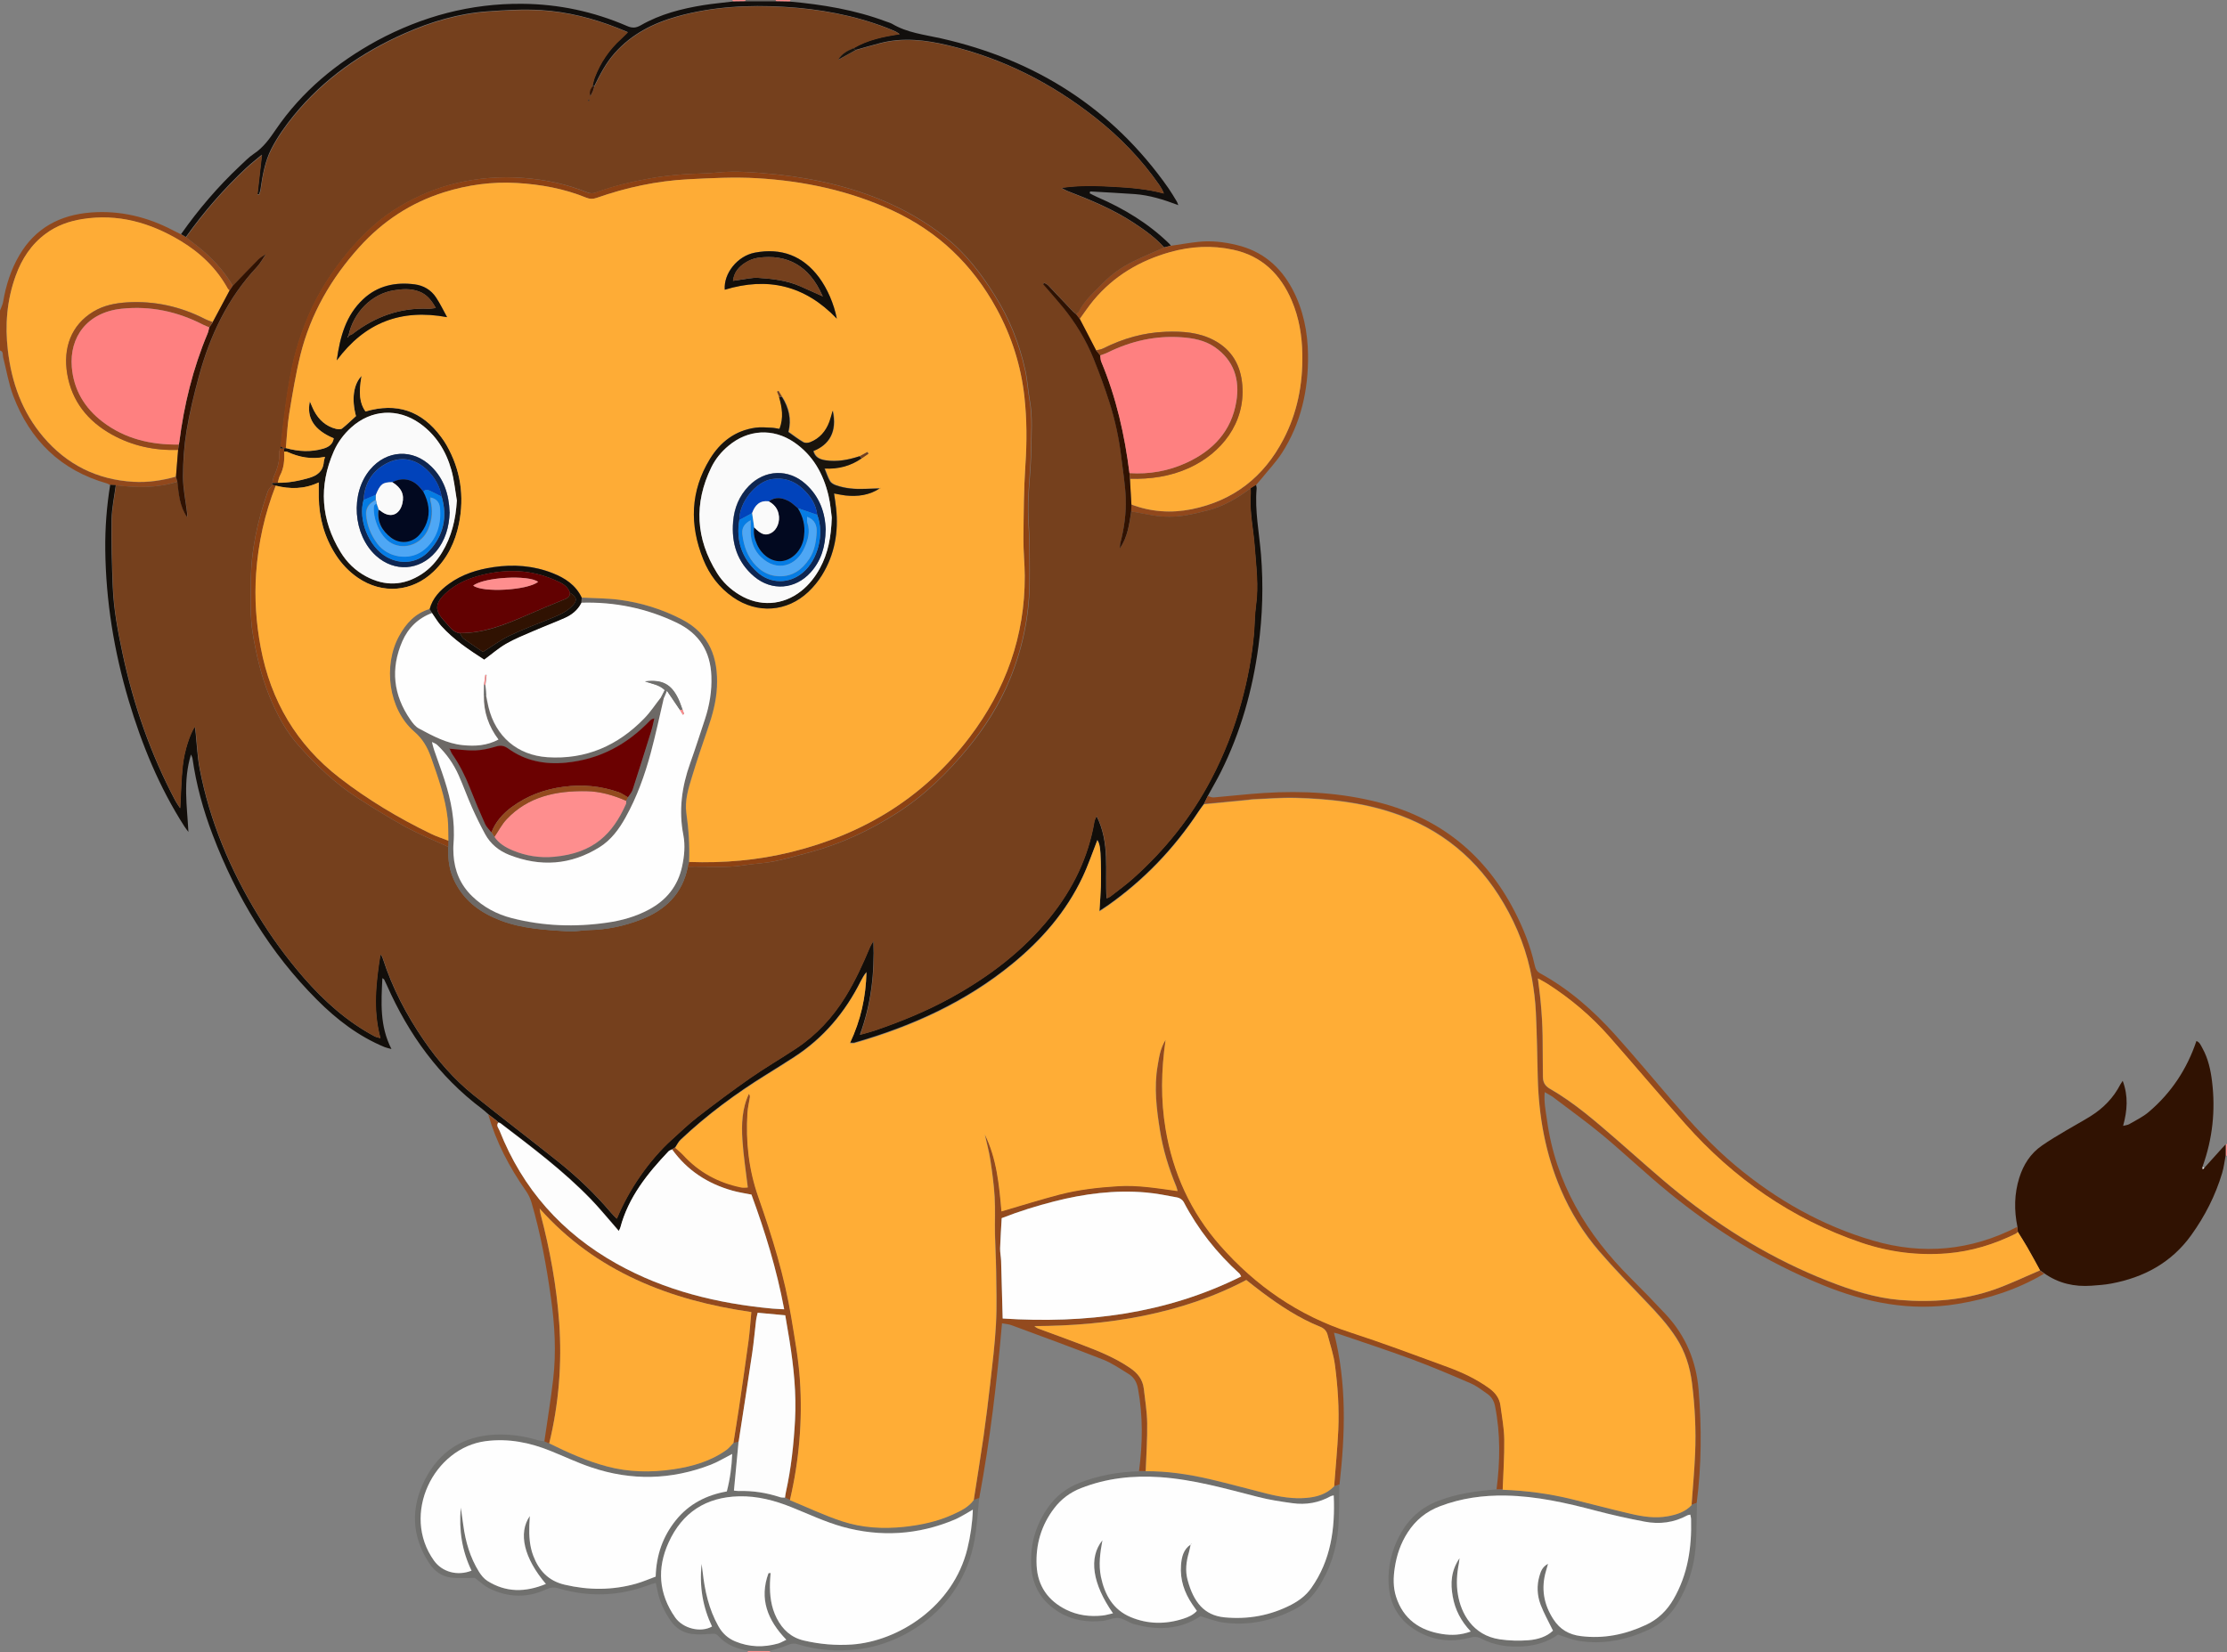 <?xml version="1.0" encoding="UTF-8"?><svg id="_Слой_2" xmlns="http://www.w3.org/2000/svg" width="269.48" height="200" viewBox="0 0 269.48 200"><rect x="0" y="0" width="269.48" height="200" fill="#808080" stroke="none"/><g id="_Слой_1-2"><path d="m0,37.59c.13-.35.32-.7.38-1.07.34-1.99.94-3.89,1.97-5.64,1.94-3.3,4.92-4.87,8.65-5.16,3.52-.27,6.83.53,9.94,2.16.32.17.65.33.98.49.19.11.38.23.58.34.77.61,1.58,1.19,2.31,1.85,1.31,1.18,2.47,2.49,3.35,4.04-.13.19-.26.38-.39.57-.07-.07-.16-.13-.21-.21-1.35-2.48-3.33-4.35-5.72-5.79-3.66-2.21-7.58-3.33-11.88-2.64-1.61.25-3.1.79-4.43,1.77-1.76,1.3-2.89,3.05-3.63,5.07-1.07,2.95-1.32,5.98-.95,9.09.46,3.88,1.73,7.42,4.28,10.43,2.85,3.36,6.49,5.17,10.9,5.44,1.76.1,3.46-.15,5.15-.63.06.2.11.4.17.6-2.44.8-4.93.75-7.44.44-.23-.01-.46-.03-.69-.04-.12-.06-.23-.14-.35-.18-5.63-1.59-9.35-5.25-11.38-10.64-.56-1.49-.81-3.09-1.21-4.64-.08-.29.07-.69-.38-.82,0-1.61,0-3.22,0-4.82Z" style="fill:#91481c; stroke-width:0px;"/><path d="m90.23,0h3.62s.06.1.07.16c-1.25,0-2.51,0-3.76,0,.01-.06.04-.11.07-.16Z" style="fill:#6d6966; stroke-width:0px;"/><path d="m93.16,199.83c0,.07.03.13.08.17h-2.81c.03-.06.07-.12.1-.18.87,0,1.75.01,2.63.02Z" style="fill:#fe8e8e; stroke-width:0px;"/><path d="m93.92.16c-.01-.06-.03-.11-.07-.16C94.45,0,95.05,0,95.66,0c-.03.06-.06.13-.09.19-.55,0-1.1-.02-1.65-.03Z" style="fill:#fe8e8e; stroke-width:0px;"/><path d="m90.23,0c-.03.05-.06.1-.07.16-.48,0-.97.01-1.45.02-.03-.06-.06-.12-.09-.18.54,0,1.07,0,1.61,0Z" style="fill:#fe8e8e; stroke-width:0px;"/><path d="m269.48,139.9c-.06,0-.11-.02-.16-.06,0-.43,0-.87,0-1.3.04-.06.1-.08.17-.05v1.41Z" style="fill:#fe8e8e; stroke-width:0px;"/><path d="m269.32,138.54c0,.44,0,.87,0,1.3-.14.72-.22,1.45-.43,2.15-.81,2.71-2.08,5.2-3.73,7.5-2.4,3.34-5.73,5.13-9.69,5.87-.79.15-1.59.2-2.39.26-2.07.15-3.98-.28-5.7-1.49-.18-.13-.35-.25-.53-.38-.51-.93-1.01-1.86-1.54-2.78-.36-.63-.76-1.24-1.14-1.86-.02-.21-.03-.42-.05-.62-.41-2-.39-3.98.23-5.95.5-1.58,1.35-2.92,2.72-3.87.93-.65,1.91-1.23,2.89-1.81,1-.6,2.04-1.15,3.03-1.77,1.53-.96,2.76-2.22,3.59-3.84.06-.11.14-.21.28-.43.69,1.85.56,3.59.05,5.45.32-.08.56-.1.73-.2.8-.47,1.67-.88,2.37-1.48,2.71-2.3,4.62-5.17,5.77-8.59.41.15.54.55.73.88.69,1.25.99,2.62,1.16,4.02.43,3.52.06,6.94-1.14,10.28,0,.11,0,.21,0,.32.07-.05.14-.1.21-.15.7-.77,1.39-1.55,2.09-2.32.16-.18.33-.35.49-.52Z" style="fill:#301202; stroke-width:0px;"/><path d="m13.32,58.68c.23.01.46.03.69.04-.18,1.39-.49,2.78-.51,4.17-.04,2.71.03,5.42.14,8.12.11,2.74.62,5.43,1.19,8.11,1.32,6.22,3.4,12.16,6.38,17.79.16.3.37.58.58.9.1-1.79.13-3.46.31-5.12.2-1.84.89-3.92,1.47-4.75.05.33.09.59.11.84.15,1.43.21,2.87.48,4.28,1.22,6.35,3.69,12.2,7.05,17.7,1.64,2.69,3.49,5.22,5.56,7.6,2.46,2.82,5.21,5.28,8.53,7.06.18.1.39.13.72.23-.94-3.48-.53-6.81,0-10.14.17.17.25.35.31.54,1.14,3.53,2.84,6.78,4.93,9.83,1.71,2.5,3.68,4.77,6.04,6.66,3.39,2.72,6.84,5.35,10.24,8.06,2.33,1.86,4.48,3.92,6.41,6.2.2.24.43.44.68.7,1.44-3.53,3.91-7.07,6.61-9.53,1.04-.94,2.05-1.92,3.16-2.78,2.09-1.61,4.2-3.2,6.37-4.71,1.81-1.26,3.73-2.37,5.56-3.59,2.46-1.63,4.41-3.76,5.97-6.27,1.18-1.92,2.11-3.95,2.97-6.02.08-.19.2-.35.42-.73.14,4-.29,7.67-1.64,11.37.71-.2,1.22-.32,1.72-.49,3.2-1.1,6.32-2.36,9.29-4,4.58-2.53,8.69-5.62,11.99-9.73,2.76-3.43,4.63-7.25,5.37-11.61.03-.16.12-.31.26-.65,1.66,3.27.99,6.64,1.22,9.97.21-.1.34-.14.43-.21.95-.74,1.93-1.44,2.82-2.25,3.82-3.42,6.99-7.37,9.38-11.93,1.58-3,2.8-6.15,3.69-9.42.73-2.68,1.25-5.4,1.5-8.17.1-1.16.09-2.34.25-3.5.33-2.35.02-4.68-.15-7-.15-2.13-.64-4.23-.5-6.38.02-.27,0-.54,0-.8.22-.14.44-.28.67-.42.02.17.08.33.07.49-.23,2.69.31,5.32.53,7.98.3,3.72.19,7.42-.31,11.11-.71,5.3-2.15,10.39-4.54,15.19-.49.98-1.05,1.93-1.58,2.9-.15.31-.31.63-.46.95-.21.3-.44.59-.64.89-2.96,4.49-6.62,8.32-11.02,11.42-.29.2-.59.39-1,.66.07-1.14.15-2.1.18-3.06.03-.97.01-1.94-.01-2.91-.05-1.71-.15-2.23-.42-2.62-.58,1.47-1.1,3.03-1.8,4.5-1.97,4.16-4.92,7.55-8.45,10.45-5.66,4.64-12.17,7.59-19.15,9.59-.14.04-.3,0-.53,0,1.3-2.76,1.93-5.59,1.99-8.56-.28.34-.49.7-.68,1.08-1.89,3.79-4.54,6.93-8.12,9.24-1.1.71-2.2,1.4-3.31,2.09-3.71,2.3-7.2,4.88-10.38,7.88-.27.26-.44.63-.65.94-.13.08-.25.16-.38.24-.14.07-.32.12-.42.23-2.55,2.69-4.85,5.55-5.83,9.23-.03.12-.11.24-.19.41-.2-.23-.37-.44-.54-.63-.95-1.08-1.86-2.2-2.86-3.23-3.32-3.43-7.13-6.28-10.91-9.17-.07-.06-.18-.07-.27-.1h0c-.08-.07-.15-.15-.23-.22-.33-.25-.66-.51-.99-.76-.25-.22-.5-.45-.76-.65-5.22-3.92-8.89-9.02-11.51-14.95-.11-.24-.22-.48-.34-.72-.01-.02-.05-.04-.21-.15-.14,2.94-.34,5.77,1.1,8.58-.36-.1-.6-.14-.82-.23-3.15-1.3-5.8-3.33-8.18-5.72-5.7-5.7-9.77-12.46-12.63-19.96-1.15-3.01-2-6.1-2.45-9.29-.01-.08-.06-.16-.18-.45-.98,3.22-.47,6.27-.31,9.37-.17-.22-.34-.44-.49-.67-3.04-4.74-5.15-9.9-6.75-15.27-1.76-5.94-2.75-12-2.82-18.2-.03-2.65.17-5.29.6-7.9Z" style="fill:#120e0a; stroke-width:0px;"/><path d="m145.7,97.3c.15-.32.31-.63.46-.95.23.06.47.19.7.17,2.03-.17,4.06-.41,6.1-.54,4.7-.3,9.37-.03,13.95,1.16,7.43,1.92,12.86,6.36,16.37,13.17,1.06,2.06,1.91,4.2,2.42,6.47.1.43.22.79.67,1.03,3.48,1.9,6.42,4.49,9.05,7.41,2.37,2.64,4.65,5.37,6.96,8.06,2.38,2.77,4.84,5.48,7.65,7.82,4.94,4.12,10.44,7.25,16.63,9.06,6.02,1.76,11.84,1.22,17.44-1.66.02.21.03.42.05.62-.07.07-.13.16-.21.2-2.63,1.31-5.41,2.16-8.34,2.4-3.54.29-7.01-.15-10.38-1.29-8.41-2.85-15.44-7.76-21.31-14.38-3.11-3.5-6.13-7.08-9.22-10.6-2.18-2.48-4.68-4.59-7.46-6.36-.34-.22-.7-.4-1.15-.65.39,2.73.59,5.29.58,7.87,0,1.34.02,2.68.03,4.02,0,.65.23,1.11.84,1.46,2.98,1.71,5.55,3.96,8.13,6.2,2.48,2.15,4.9,4.36,7.45,6.42,5.5,4.43,11.49,8.07,18.09,10.66,2.81,1.1,5.68,2.04,8.7,2.29,3.87.32,7.7.02,11.39-1.26,1.89-.66,3.7-1.54,5.54-2.32.18.13.35.25.53.38-3.24,1.92-6.75,3.05-10.44,3.66-5.73.95-11.16-.15-16.46-2.32-6.81-2.79-12.98-6.62-18.65-11.27-2.69-2.21-5.22-4.61-7.89-6.84-1.93-1.6-3.97-3.06-5.97-4.58-.29-.22-.62-.37-1.03-.62-.11,1.2.12,2.27.27,3.34,1.04,7.66,4.8,13.88,10.19,19.23,1.42,1.41,2.82,2.86,4.19,4.33,2.39,2.56,3.68,5.62,3.97,9.11.38,4.58.36,9.16-.23,13.72-.2.08-.4.15-.61.23.15-2.07.34-4.13.43-6.2.12-2.88-.02-5.75-.38-8.61-.25-1.94-.83-3.78-1.9-5.44-1.04-1.61-2.33-3.01-3.65-4.39-1.92-2-3.86-3.99-5.67-6.09-1.93-2.24-3.48-4.74-4.65-7.47-1.86-4.33-2.68-8.87-2.79-13.56-.06-2.64-.1-5.29-.23-7.92-.06-1.33-.23-2.67-.46-3.98-.58-3.26-1.75-6.3-3.42-9.16-3.14-5.36-7.6-9.07-13.53-11.02-3.79-1.24-7.7-1.66-11.65-1.77-1.73-.05-3.47.11-5.21.18-.17,0-.33.05-.5.06-1.79.18-3.59.35-5.38.52Z" style="fill:#934a1e; stroke-width:0px;"/><path d="m88.71.18c.48,0,.97-.01,1.45-.02,1.25,0,2.5,0,3.76,0,.55.01,1.1.02,1.65.03,3.97.36,7.89,1,11.64,2.41.25.09.52.16.75.29,1.82,1.08,3.88,1.3,5.89,1.75,11.45,2.58,20.76,8.46,27.54,18.14.36.52.68,1.07,1.01,1.61.05.08.08.18.18.44-1.79-.68-3.5-1.21-5.29-1.34-1.79-.13-3.58-.21-5.38-.32-.02.08-.04.16-.05.23.31.15.61.32.93.46,3.22,1.39,6.18,3.18,8.7,5.64.07.07.13.15.19.23-.27.07-.54.14-.81.21-1.06-1.17-2.33-2.09-3.64-2.95-2.53-1.67-5.31-2.82-8.12-3.9-.19-.07-.36-.19-.7-.37,2.22-.32,4.26-.25,6.29-.14,2.05.11,4.1.28,6.12.82-.15-.39-.33-.7-.53-1-2.17-3.13-4.79-5.84-7.78-8.19-5.3-4.18-11.18-7.16-17.77-8.73-2.73-.65-5.45-.99-8.22-.27-1,.26-1.99.55-2.99.83-.08-.08-.16-.15-.25-.23,1.68-.99,3.54-1.39,5.58-1.69-.23-.15-.33-.23-.45-.29-.37-.16-.73-.33-1.11-.47-4-1.54-8.17-2.29-12.41-2.54-4.35-.25-8.68-.03-12.92,1.15-2.93.82-5.54,2.14-7.59,4.45-1.06,1.19-1.78,2.58-2.47,4-.08,0-.16,0-.24,0,.09-.35.16-.72.28-1.06.69-1.81,1.74-3.38,3.19-4.68.26-.24.5-.49.82-.8-.5-.21-.87-.36-1.24-.51-2.97-1.17-6.05-1.95-9.22-2.15-2.16-.14-4.34,0-6.5.15-3.5.25-6.83,1.24-10.02,2.65-5.21,2.3-9.79,5.49-13.42,9.93-1.03,1.26-1.99,2.62-2.73,4.06-.77,1.51-1.07,3.22-1.31,4.91-.03.21-.12.4-.18.61-.07-.01-.14-.03-.2-.04.17-1.52.34-3.04.54-4.77-.73.61-1.33,1.08-1.88,1.59-2.72,2.54-5.15,5.34-7.31,8.37-.19-.11-.38-.23-.58-.34,2.1-2.99,4.47-5.76,7.14-8.27.54-.5,1.06-1.05,1.66-1.45,1.15-.76,1.9-1.81,2.66-2.93,3.16-4.63,7.36-8.09,12.25-10.77C51.11,1.97,56.96.4,63.21.46c4.4.04,8.63.94,12.67,2.69.62.27,1.07.25,1.66-.09,2.35-1.35,4.94-2.01,7.59-2.44,1.19-.19,2.39-.29,3.58-.44Z" style="fill:#120f0d; stroke-width:0px;"/><path d="m140.87,29.96c.27-.07.54-.14.81-.21,1.09-.16,2.18-.35,3.27-.47,1.58-.18,3.14,0,4.68.37,3.09.73,5.3,2.59,6.77,5.37,1.31,2.48,1.84,5.16,1.88,7.93.05,4.23-.84,8.25-3.14,11.85-.7,1.09-1.61,2.04-2.43,3.06-.23.28-.48.55-.71.83-.22.14-.44.28-.67.41-1.58,1.19-3.27,2.2-5.21,2.69-.84.21-1.68.42-2.53.57-1.42.25-2.85.25-4.27,0-.82-.15-1.63-.3-2.45-.45,0-.28.02-.56.03-.84,2.38.9,4.82,1.07,7.3.57,5.05-1.02,8.72-3.9,11.1-8.45,1.68-3.21,2.35-6.66,2.29-10.27-.04-2.27-.4-4.47-1.29-6.55-1.36-3.17-3.6-5.38-7.06-6.13-2.56-.56-5.12-.42-7.64.28-3.67,1.03-6.82,2.89-9.28,5.84-.6.71-1.11,1.5-1.66,2.25-.16-.2-.31-.41-.47-.61.11-.08.26-.13.31-.23.7-1.4,1.86-2.41,2.93-3.5,1.06-1.07,2.28-1.94,3.62-2.6,1.25-.61,2.53-1.14,3.8-1.71Z" style="fill:#91481c; stroke-width:0px;"/><path d="m93.16,199.83c-.88,0-1.75-.01-2.63-.02-1.38-.25-2.65-.72-3.61-1.8-.27-.31-.54-.27-.89-.25-.76.05-1.54.11-2.29.01-1.11-.14-2-.72-2.63-1.66-.76-1.12-1.32-2.33-1.57-3.66-.05-.26-.11-.52-.19-.86-.27.08-.51.14-.75.23-3.63,1.38-7.31,1.53-11.02.43-.56-.17-.99-.11-1.51.13-2.3,1.07-4.62.98-6.87-.13-.64-.32-1.18-.85-1.75-1.27-.91,0-1.84.07-2.76-.02-1.2-.11-2.11-.77-2.77-1.78-2.13-3.27-2.24-6.68-.49-10.1,1.76-3.44,4.63-5.27,8.52-5.44,1.76-.07,3.47.17,5.15.68.25.08.52.08.78.12.19.09.39.17.58.26,2.25,1.11,4.53,2.13,6.96,2.78,2.65.71,5.36.75,8.05.35,2.29-.34,4.51-.97,6.43-2.35.31-.22.56-.55.83-.83.22-.06.43-.12.65-.18-.19,1.97-.37,3.94-.56,5.94.2.02.4.05.59.05,1.71-.05,3.38.21,5,.75.18.06.39.03.58.05.2.09.39.18.59.27,2.1.86,4.15,1.84,6.3,2.55,2.43.8,4.96.95,7.52.68,2.05-.22,4.02-.63,5.89-1.49.94-.43,1.88-.87,2.53-1.74.22-.08.45-.16.67-.23-.18,1.69-.26,3.4-.56,5.07-1.5,8.54-8.83,12.67-14.15,13.26-2.47.27-4.87.13-7.23-.61-.44-.14-.8-.1-1.23.09-.69.31-1.45.48-2.18.71Zm-.17-9.41c.09,0,.17-.02.26-.03-.03.4-.07.79-.08,1.19-.04,1.49.12,2.94.82,4.29.71,1.38,1.74,2.34,3.3,2.7,1.9.44,3.81.61,5.77.48,5.64-.39,12.28-4.59,14-11.6.37-1.52.61-3.05.66-4.73-.45.26-.78.47-1.13.66-.35.19-.7.39-1.07.55-4.42,1.85-8.97,2.14-13.56.87-2.11-.59-4.13-1.55-6.18-2.37-2.04-.81-4.13-1.36-6.34-1.32-4.01.09-6.89,1.96-8.54,5.6-1.42,3.13-1.2,6.19.79,9.05.95,1.36,3.09,1.89,4.47,1.11-1.11-2.34-1.55-4.82-1.26-7.58.05.42.09.67.12.93.26,2.31.75,4.55,1.91,6.61.48.86,1.15,1.47,2.04,1.84,1.7.71,3.45.76,5.21.25.33-.09.63-.29.97-.45-2.29-2.38-3.29-4.96-2.16-8.05Zm-26.93,1.3c-2.67-3.14-3.37-6.17-1.95-8.22-.02.43-.05.79-.06,1.15-.04,1.25.02,2.48.48,3.66.69,1.79,1.83,3.03,3.8,3.5,2.9.68,5.77.68,8.63-.12.82-.23,1.61-.58,2.38-.86.08-2.63.86-4.86,2.43-6.81,1.6-2,3.74-3.06,6.18-3.5.4-1.55.59-3,.65-4.54-.94.48-1.74.98-2.6,1.31-4.77,1.84-9.6,1.96-14.44.32-1.68-.57-3.28-1.33-4.93-1.99-2.52-1.02-5.09-1.54-7.84-1.19-6.3.8-10.29,8.85-6.27,14.47.98,1.37,2.8,1.89,4.54,1.21-1.15-2.35-1.56-4.85-1.3-7.64.12.83.21,1.48.3,2.13.27,2.01.84,3.93,1.91,5.66.26.42.6.84,1.01,1.09,2.25,1.41,4.58,1.39,7.07.37Z" style="fill:#70706e; stroke-width:0px;"/><path d="m95.59,181.54c-.2-.09-.39-.18-.59-.27.04-.23.06-.47.11-.69.63-2.85.94-5.74,1.1-8.65.18-3.26-.16-6.48-.67-9.7-.16-1.01-.34-2.02-.51-3.03-1.17-.11-2.23-.21-3.34-.31-.07.32-.16.6-.19.89-.16,1.33-.28,2.66-.47,3.99-.53,3.57-1.09,7.14-1.64,10.71-.22.06-.43.12-.65.18.23-1.48.48-2.97.7-4.45.39-2.64.77-5.29,1.13-7.93.15-1.12.22-2.24.34-3.47-4.88-.71-9.53-1.89-13.93-3.92-4.42-2.04-8.3-4.81-11.69-8.61.06.37.08.53.12.68,1.13,4.31,1.93,8.69,2.25,13.12.36,4.92-.04,9.82-1.21,14.64-.19-.09-.39-.17-.58-.26.36-2.51.78-5.02,1.07-7.54.38-3.27.19-6.55-.27-9.81-.55-3.91-1.25-7.79-2.36-11.58-.15-.5-.39-1-.69-1.42-1.99-2.84-3.58-5.87-4.54-9.22.33.25.66.51.99.76.08.08.15.15.23.23,0,0,0,0,0,0-.29.38.04.68.16.98,2.78,7.07,7.55,12.4,14.16,16.1,5.85,3.28,12.22,4.82,18.85,5.44.45.04.9.05,1.43.08-.91-4.86-2.32-9.41-3.96-13.88-.8-.16-1.57-.27-2.3-.48-2.99-.83-5.47-2.44-7.3-4.99.13-.08.25-.16.38-.24.32.29.66.55.95.86,1.92,2.1,4.29,3.38,7.06,3.94.28.06.57,0,.77,0-.23-1.97-.53-3.85-.65-5.74-.12-1.9-.06-3.82.79-5.6.11.15.13.3.11.44-.09.63-.25,1.25-.29,1.88-.22,3.48.16,6.88,1.32,10.18,1.67,4.77,3.17,9.59,3.99,14.59.41,2.5.88,5.02,1.04,7.54.32,4.9-.09,9.76-1.21,14.55Z" style="fill:#934a1e; stroke-width:0px;"/><path d="m118.51,181.31c-.22.08-.45.16-.67.23.4-2.57.82-5.14,1.19-7.72.3-2.12.57-4.24.8-6.36.27-2.39.57-4.78.7-7.18.12-2.2.05-4.42.02-6.63-.02-1.44-.11-2.87-.14-4.31-.03-1.5.05-3-.04-4.5-.09-1.5-.3-2.99-.52-4.47-.16-1.04-.45-2.07-.67-3.1,1.45,2.94,1.74,6.13,2.02,9.32,2.36-.69,4.65-1.41,6.97-2.02,2.33-.61,4.73-.88,7.13-1.03,2.39-.15,4.75.26,7.21.59-.09-.29-.11-.42-.16-.54-.91-2.2-1.61-4.47-1.98-6.82-.41-2.58-.73-5.17-.28-7.78.18-1.02.29-2.06.97-3.17-.55,3.76-.6,7.28,0,10.81.89,5.31,3.05,10.05,6.59,14.08,4.3,4.89,9.49,8.49,15.74,10.52,3.97,1.29,7.89,2.76,11.81,4.2,1.76.65,3.46,1.44,4.99,2.55.74.53,1.27,1.19,1.39,2.11.17,1.36.44,2.71.46,4.08.03,2.04-.12,4.08-.19,6.11-.25,0-.51,0-.76,0,.43-3.37.49-6.73-.18-10.08-.13-.64-.42-1.13-.93-1.49-.65-.46-1.3-.96-2.03-1.28-2.36-1.02-4.73-2.03-7.14-2.92-2.94-1.09-5.93-2.06-8.9-3.08-.14-.05-.3-.07-.49-.12,1.56,6.13,1.36,12.24.67,18.37-.22.08-.44.15-.66.23.17-2.26.4-4.52.5-6.79.13-2.64-.05-5.29-.4-7.9-.16-1.25-.58-2.46-.9-3.69-.13-.48-.45-.78-.93-.97-2.5-1-4.74-2.48-6.89-4.08-.67-.5-1.31-1.02-2.01-1.56-3.96,2.09-8.13,3.46-12.48,4.34-4.34.88-8.72,1.22-13.15,1.24.15.16.29.24.44.29,1.79.66,3.58,1.31,5.36,1.99,2,.76,3.98,1.57,5.77,2.79.9.62,1.53,1.39,1.66,2.5.16,1.39.39,2.79.41,4.18.03,1.94-.11,3.87-.18,5.81-.27,0-.53,0-.8-.01.44-3.34.49-6.66-.13-9.99-.14-.75-.47-1.34-1.09-1.73-1.02-.63-2.03-1.33-3.14-1.77-3.67-1.44-7.37-2.79-11.07-4.16-.33-.12-.71-.15-1.15-.23-.62,7.13-1.45,14.16-2.75,21.12Zm2.82-21.72c10.02.64,19.71-.53,28.86-5.09-.11-.18-.14-.29-.21-.35-2.75-2.5-5.03-5.37-6.75-8.67-.13-.25-.48-.48-.76-.54-1.28-.25-2.56-.5-3.86-.61-3.74-.32-7.41.16-11.03,1.08-2.17.55-4.3,1.22-6.37,2.03-.07,1.26-.16,2.46-.19,3.66-.01.5.1,1,.12,1.5.07,2.27.12,4.54.19,7Z" style="fill:#934a1e; stroke-width:0px;"/><path d="m181.08,180.3c.25,0,.51,0,.76,0,2.84.1,5.65.47,8.41,1.15,2.36.59,4.71,1.22,7.09,1.76,1.46.34,2.95.58,4.46.3,1.1-.2,2.14-.52,2.93-1.38.2-.08.4-.15.61-.23-.05,1.8-.02,3.61-.16,5.41-.19,2.36-.9,4.58-2.11,6.64-.88,1.49-2.06,2.63-3.63,3.34-2.71,1.23-5.53,1.81-8.5,1.3-.78-.14-1.52-.46-2.41-.74-1.2.87-2.68,1.33-4.28,1.43-1.73.1-3.42-.12-4.97-.93-.49-.26-.91-.27-1.42-.13-2.35.64-4.59.33-6.65-.96-2.01-1.26-3.05-3.14-3.18-5.51-.12-2.12.37-4.12,1.38-5.99,1.04-1.93,2.57-3.31,4.63-4.1,2.28-.88,4.65-1.21,7.06-1.38Zm-4.44,8.26c-.05.37-.06.53-.09.68-.25,1.26-.33,2.52-.11,3.79.37,2.21,1.77,4.9,5.05,5.39,1.15.17,2.34.2,3.49.11,1.11-.09,2.21-.43,2.96-1.16-.54-1.11-1.1-2.1-1.5-3.15-.42-1.11-.48-2.29-.14-3.46.16-.55.34-1.11,1.04-1.48-.11.38-.18.63-.25.88-.61,2.09-.28,4.02.91,5.85.79,1.21,1.88,1.84,3.3,2.02,2.78.35,5.39-.18,7.9-1.36,1.44-.67,2.52-1.73,3.32-3.1,1.74-3,2.22-6.27,2.13-9.67,0-.18-.06-.36-.09-.57-.17.04-.27.04-.35.08-1.63.89-3.37,1.11-5.16.77-2-.38-3.99-.82-5.96-1.34-3.57-.94-7.15-1.75-10.85-1.82-2.73-.05-5.4.31-7.97,1.29-1.65.63-2.95,1.69-3.91,3.17-.85,1.31-1.34,2.76-1.57,4.3-.18,1.18-.2,2.35.16,3.48.87,2.72,2.87,4.1,5.6,4.52,1.11.17,2.23.14,3.44-.31-1.2-1.27-1.89-2.64-2.18-4.23-.29-1.59-.23-3.11.85-4.68Z" style="fill:#70706e; stroke-width:0px;"/><path d="m137.83,178.07c.27,0,.53,0,.8.01,2.58-.02,5.12.36,7.62.93,2.37.54,4.72,1.19,7.07,1.79,1.56.39,3.14.65,4.75.51,1.25-.11,2.42-.45,3.34-1.38.22-.08.44-.15.66-.23-.03,1.7,0,3.41-.12,5.11-.2,2.68-1,5.17-2.48,7.43-.72,1.09-1.64,1.94-2.79,2.54-2.71,1.4-5.59,2.02-8.63,1.61-.91-.12-1.79-.48-2.79-.77-2.42,1.63-5.18,1.75-8.04.96-.64-.18-1.21-.67-1.84-.74-.63-.07-1.29.28-1.95.35-1.84.19-3.61-.06-5.22-1.02-2.14-1.28-3.3-3.17-3.43-5.67-.13-2.6.56-4.97,2.06-7.08.95-1.34,2.2-2.31,3.74-2.92,2.33-.92,4.75-1.35,7.24-1.42Zm6.26,8.88s-.02-.02-.02-.02c-.07.32-.12.65-.21.96-.33,1.11-.47,2.24-.16,3.37.73,2.66,2.02,4.27,4.46,4.51,2.83.28,5.53-.2,8.07-1.52.96-.5,1.81-1.14,2.44-2.04,2.37-3.37,2.89-7.17,2.71-11.2-.17.04-.27.05-.35.09-1.45.82-3.02,1.08-4.65.85-1.39-.19-2.78-.41-4.14-.75-3.92-1-7.81-2.12-11.88-2.4-3.28-.23-6.48.12-9.56,1.33-1.31.51-2.39,1.33-3.25,2.44-1.57,2.06-2.25,4.41-2.12,6.96.13,2.44,1.37,4.21,3.57,5.31,1.39.69,2.87.87,4.4.71.41-.04.81-.17,1.27-.27-2.5-3.57-2.97-6.76-1.28-8.84-.28,1.52-.48,2.96-.18,4.43.45,2.18,1.46,3.98,3.6,4.87,2.08.87,4.24.89,6.38.19.59-.19,1.18-.44,1.63-.94-.21-.3-.39-.54-.55-.79-.97-1.43-1.5-2.99-1.37-4.73.07-.97.27-1.92,1.18-2.52Z" style="fill:#70706e; stroke-width:0px;"/><path d="m140.87,29.96c-1.27.57-2.55,1.09-3.8,1.71-1.35.66-2.56,1.53-3.62,2.6-1.07,1.09-2.23,2.1-2.93,3.5-.05.1-.21.16-.31.23-.13-.1-.27-.2-.38-.32-.99-1.04-1.96-2.09-2.96-3.13-.14-.14-.34-.22-.51-.33l-.13.16c.21.24.42.47.63.72.59.68,1.18,1.36,1.75,2.05,1.55,1.9,2.8,3.98,3.73,6.25.7,1.73,1.34,3.49,1.91,5.26.71,2.22,1.19,4.5,1.46,6.82.18,1.58.46,3.17.52,4.76.07,1.87-.19,3.72-.67,5.53-.05.19-.03.39-.04.59.93-1.38,1.14-2.92,1.37-4.46.82.15,1.63.31,2.45.45,1.42.25,2.85.26,4.27,0,.85-.15,1.69-.35,2.53-.57,1.94-.49,3.62-1.5,5.21-2.69,0,.27.03.54,0,.8-.14,2.15.35,4.25.5,6.38.17,2.33.48,4.66.15,7-.16,1.15-.15,2.33-.25,3.5-.25,2.77-.77,5.49-1.5,8.17-.89,3.27-2.11,6.42-3.69,9.42-2.39,4.55-5.56,8.5-9.38,11.93-.89.8-1.88,1.5-2.82,2.25-.09.07-.22.11-.43.21-.23-3.33.44-6.7-1.22-9.97-.14.34-.23.49-.26.65-.74,4.36-2.61,8.18-5.37,11.61-3.3,4.11-7.41,7.2-11.99,9.73-2.97,1.64-6.09,2.91-9.29,4-.5.17-1.01.29-1.72.49,1.35-3.7,1.78-7.37,1.64-11.37-.22.37-.34.54-.42.73-.86,2.07-1.79,4.1-2.97,6.02-1.55,2.52-3.51,4.64-5.97,6.27-1.84,1.22-3.75,2.33-5.56,3.59-2.17,1.51-4.28,3.09-6.37,4.71-1.11.86-2.12,1.84-3.16,2.78-2.7,2.45-5.16,6-6.61,9.53-.25-.26-.48-.47-.68-.7-1.93-2.29-4.08-4.34-6.41-6.2-3.39-2.71-6.85-5.34-10.24-8.06-2.36-1.9-4.33-4.17-6.04-6.66-2.09-3.05-3.79-6.3-4.93-9.83-.06-.19-.14-.37-.31-.54-.52,3.34-.94,6.66,0,10.14-.33-.1-.54-.13-.72-.23-3.31-1.78-6.06-4.24-8.53-7.06-2.07-2.38-3.92-4.91-5.56-7.6-3.35-5.5-5.83-11.36-7.05-17.7-.27-1.4-.32-2.85-.48-4.28-.03-.26-.07-.51-.11-.84-.58.83-1.28,2.91-1.47,4.75-.18,1.66-.21,3.33-.31,5.12-.21-.32-.42-.6-.58-.9-2.97-5.62-5.05-11.57-6.38-17.79-.57-2.68-1.08-5.37-1.19-8.11-.11-2.71-.18-5.42-.14-8.12.02-1.39.33-2.78.51-4.17,2.51.3,5,.35,7.44-.44.15,1.49.28,2.98,1.16,4.27.06-.21.03-.4,0-.6-.17-1.42-.49-2.84-.48-4.26,0-1.86.13-3.74.43-5.57.37-2.23.91-4.44,1.5-6.62,1.34-4.93,3.48-9.45,7.02-13.22.42-.45.72-1.02,1.07-1.53.07-.07.13-.14.2-.2.02-.02.04-.05.05-.07-.02.03-.03.05-.05.08-.07.07-.14.13-.2.2-.3.2-.63.36-.88.61-1.05,1.06-2.08,2.15-3.12,3.23-.88-1.54-2.04-2.86-3.35-4.04-.73-.66-1.54-1.24-2.31-1.85,2.16-3.03,4.58-5.83,7.31-8.37.55-.51,1.15-.98,1.88-1.59-.19,1.73-.37,3.25-.54,4.77.07.01.14.03.2.04.06-.2.15-.4.18-.61.23-1.69.53-3.4,1.31-4.91.74-1.44,1.7-2.8,2.73-4.06,3.63-4.43,8.21-7.63,13.42-9.93,3.19-1.41,6.53-2.4,10.02-2.65,2.16-.16,4.35-.28,6.5-.15,3.17.2,6.26.98,9.22,2.15.37.15.74.3,1.24.51-.31.31-.56.56-.82.8-1.44,1.3-2.5,2.87-3.19,4.68-.13.34-.19.7-.28,1.06-.22.32-.43.64-.25,1.17.14-.27.24-.44.31-.62.07-.18.12-.37.17-.56.69-1.41,1.41-2.8,2.47-4,2.06-2.31,4.67-3.63,7.59-4.45,4.24-1.19,8.57-1.4,12.92-1.15,4.24.25,8.42,1,12.41,2.54.37.14.74.31,1.11.47.11.05.21.13.45.29-2.03.3-3.9.7-5.58,1.69-.72.3-1.41.64-1.85,1.39.7-.39,1.4-.77,2.1-1.16,1-.28,1.99-.58,2.99-.83,2.76-.71,5.49-.38,8.22.27,6.59,1.57,12.47,4.55,17.77,8.73,2.99,2.35,5.61,5.06,7.78,8.19.2.29.38.6.53,1-2.02-.55-4.07-.71-6.12-.82-2.03-.11-4.07-.19-6.29.14.34.18.51.3.7.37,2.81,1.08,5.59,2.24,8.12,3.9,1.31.86,2.58,1.77,3.64,2.95Zm-106.91,24.31c-.06.15-.19.3-.18.44.08,1.02-.19,1.96-.61,2.88-.12.26-.15.57-.22.86,0,.08.01.15.02.23-.19.26-.46.5-.57.79-1.25,3.57-2.05,7.23-2.05,11.03,0,2.07-.11,4.14.23,6.19.43,2.56,1.01,5.08,1.99,7.51.91,2.24,2.04,4.37,3.66,6.16,2.12,2.36,4.42,4.55,7.11,6.27,1.91,1.22,3.84,2.42,5.82,3.5,1.64.89,3.38,1.59,5.07,2.37.01.43.02.87.04,1.3.06,1.12.36,2.16.89,3.15,1.2,2.25,3.13,3.59,5.45,4.47,2.63,1,5.4,1.13,8.16,1.31.82.05,1.66-.14,2.49-.16,2.16-.04,4.24-.48,6.25-1.25,2.99-1.15,5.09-3.14,5.72-6.41,2.27-.07,4.54.19,6.81-.18,1.21-.2,2.45-.23,3.66-.47,1.47-.3,2.91-.72,4.35-1.11,3.74-1.01,7.2-2.63,10.46-4.71,3.36-2.14,6.18-4.9,8.68-7.95,2.03-2.48,3.75-5.18,4.99-8.18,1.54-3.71,2.35-7.56,2.43-11.56.02-1.17,0-2.34,0-3.52,0-.6,0-1.21-.02-1.81-.05-1.5-.19-3-.15-4.5.06-2.13.32-4.25.35-6.38.03-2.03.2-4.08-.17-6.1-.22-1.21-.27-2.45-.54-3.64-.71-3.22-1.92-6.24-3.68-9.04-1.66-2.64-3.52-5.11-5.99-7.05-2.37-1.87-4.97-3.37-7.76-4.52-4.6-1.9-9.43-2.84-14.36-3.24-1.8-.15-3.64-.26-5.47-.07-1.42.15-2.86.11-4.29.23-1.29.11-2.58.25-3.85.48-2.23.4-4.44.92-6.57,1.71-.36.13-.67.13-1.05-.02-2.46-1-5.04-1.54-7.66-1.74-2.8-.22-5.59,0-8.34.67-2.36.58-4.56,1.53-6.63,2.75-1.17.69-2.29,1.51-3.3,2.42-2.24,2.02-4.13,4.35-5.74,6.91-1.6,2.54-2.73,5.28-3.55,8.15-.36,1.28-.62,2.59-.85,3.9-.24,1.37-.42,2.76-.6,4.14-.15,1.19-.27,2.38-.4,3.56,0,.07,0,.15,0,.22ZM71.31,12.18c-.03-.06-.05-.11-.08-.16-.02.02-.06.05-.06.07,0,.06.02.12.03.19.04-.03.07-.07.1-.1Z" style="fill:#75401d; stroke-width:0px;"/><path d="m21.29,57.68c-1.68.47-3.39.73-5.15.63-4.41-.26-8.05-2.08-10.9-5.44-2.55-3-3.82-6.54-4.28-10.43-.37-3.11-.12-6.14.95-9.09.73-2.02,1.87-3.77,3.63-5.07,1.32-.98,2.82-1.51,4.43-1.77,4.31-.68,8.23.44,11.88,2.64,2.39,1.44,4.36,3.32,5.72,5.79.05.08.14.14.21.21-.68,1.28-1.36,2.56-2.04,3.83-.31-.12-.62-.22-.92-.37-2.95-1.52-6.08-2.21-9.39-2.02-1.44.08-2.86.35-4.12,1.12-2.69,1.63-3.69,4.4-3.16,7.55.56,3.31,2.49,5.71,5.4,7.33,2.49,1.38,5.17,1.95,8.01,1.86-.09,1.07-.17,2.15-.26,3.22Z" style="fill:#feac36; stroke-width:0px;"/><path d="m25.73,39.01c.68-1.28,1.36-2.56,2.04-3.83.13-.19.26-.38.39-.57,1.04-1.08,2.06-2.17,3.12-3.23.25-.25.58-.41.88-.61,0,0,0,0,0,0-.35.51-.65,1.08-1.07,1.53-3.54,3.78-5.68,8.29-7.02,13.22-.59,2.18-1.13,4.39-1.5,6.62-.3,1.83-.43,3.71-.43,5.57,0,1.42.31,2.84.48,4.26.02.19.06.38,0,.6-.88-1.29-1-2.78-1.16-4.27-.06-.2-.11-.4-.17-.6.09-1.07.17-2.15.26-3.22.03-.22.06-.44.09-.66.02-.1.05-.19.06-.29.57-4.53,1.65-8.93,3.42-13.15.1-.24.14-.51.21-.76.14-.2.27-.4.41-.6Z" style="fill:#301202; stroke-width:0px;"/><path d="m246.85,153.76c-1.85.78-3.66,1.66-5.54,2.32-3.69,1.29-7.52,1.58-11.39,1.26-3.02-.25-5.89-1.19-8.7-2.29-6.6-2.59-12.58-6.23-18.09-10.66-2.55-2.05-4.97-4.27-7.45-6.42-2.58-2.23-5.15-4.49-8.13-6.2-.61-.35-.84-.81-.84-1.46,0-1.34-.04-2.68-.03-4.02,0-2.58-.2-5.14-.58-7.87.45.25.81.44,1.15.65,2.78,1.78,5.28,3.89,7.46,6.36,3.09,3.52,6.11,7.1,9.22,10.6,5.87,6.62,12.9,11.52,21.31,14.38,3.37,1.14,6.84,1.58,10.38,1.29,2.93-.24,5.7-1.09,8.34-2.4.08-.04.14-.14.21-.2.38.62.78,1.23,1.14,1.86.53.92,1.03,1.85,1.54,2.78Z" style="fill:#feac36; stroke-width:0px;"/><path d="m266.74,141.38c-.07.05-.14.1-.21.15,0-.11,0-.21,0-.32.07.06.13.12.2.17Z" style="fill:#fff; stroke-width:0px;"/><path d="m204.72,182.15c-.79.86-1.83,1.18-2.93,1.38-1.51.27-3,.04-4.46-.3-2.37-.55-4.72-1.18-7.09-1.76-2.76-.68-5.57-1.05-8.41-1.15.07-2.04.22-4.08.19-6.11-.02-1.36-.28-2.72-.46-4.08-.12-.92-.65-1.58-1.39-2.11-1.53-1.11-3.23-1.9-4.99-2.55-3.92-1.44-7.84-2.91-11.81-4.2-6.25-2.03-11.45-5.63-15.74-10.52-3.55-4.03-5.7-8.77-6.59-14.08-.59-3.53-.54-7.05,0-10.81-.68,1.11-.79,2.15-.97,3.17-.45,2.61-.13,5.2.28,7.78.37,2.35,1.07,4.62,1.98,6.82.05.12.08.25.16.54-2.46-.34-4.82-.74-7.21-.59-2.4.15-4.8.42-7.13,1.03-2.32.61-4.61,1.33-6.97,2.02-.28-3.19-.57-6.38-2.02-9.32.23,1.03.51,2.05.67,3.1.23,1.48.43,2.98.52,4.47.09,1.49.01,3,.04,4.5.03,1.44.12,2.87.14,4.31.02,2.21.1,4.42-.02,6.63-.13,2.4-.43,4.79-.7,7.18-.24,2.12-.5,4.24-.8,6.36-.37,2.58-.79,5.15-1.19,7.72-.64.87-1.59,1.31-2.53,1.74-1.87.85-3.85,1.27-5.89,1.49-2.57.27-5.1.12-7.52-.68-2.15-.71-4.2-1.69-6.3-2.55,1.12-4.79,1.54-9.65,1.21-14.55-.17-2.53-.63-5.04-1.04-7.54-.82-5-2.32-9.82-3.99-14.59-1.16-3.3-1.54-6.7-1.32-10.18.04-.63.19-1.25.29-1.88.02-.14,0-.29-.11-.44-.85,1.79-.91,3.7-.79,5.6.12,1.89.42,3.77.65,5.74-.2,0-.5.05-.77,0-2.77-.56-5.14-1.84-7.06-3.94-.29-.31-.63-.58-.95-.86.22-.32.38-.69.65-.94,3.17-3,6.66-5.58,10.38-7.88,1.11-.69,2.22-1.38,3.31-2.09,3.58-2.31,6.22-5.44,8.12-9.24.19-.37.4-.74.68-1.08-.06,2.97-.69,5.8-1.99,8.56.23,0,.39.04.53,0,6.98-2,13.5-4.94,19.15-9.59,3.53-2.9,6.49-6.29,8.45-10.45.7-1.47,1.22-3.03,1.8-4.5.27.39.38.92.42,2.62.03.97.04,1.94.01,2.91-.03.96-.11,1.92-.18,3.06.41-.27.71-.45,1-.66,4.41-3.1,8.06-6.92,11.02-11.42.2-.31.42-.6.64-.89,1.79-.17,3.59-.35,5.38-.52.17-.02.33-.06.5-.06,1.74-.07,3.48-.23,5.21-.18,3.95.11,7.86.52,11.65,1.77,5.93,1.95,10.39,5.65,13.53,11.02,1.67,2.86,2.85,5.9,3.42,9.16.23,1.31.4,2.65.46,3.98.13,2.64.16,5.28.23,7.92.12,4.69.93,9.23,2.79,13.56,1.17,2.73,2.72,5.23,4.65,7.47,1.81,2.1,3.75,4.09,5.67,6.09,1.32,1.38,2.61,2.77,3.65,4.39,1.08,1.67,1.66,3.5,1.9,5.44.36,2.86.51,5.73.38,8.61-.09,2.07-.28,4.13-.43,6.2Z" style="fill:#ffad36; stroke-width:0px;"/><path d="m81.33,139.12c1.83,2.55,4.31,4.15,7.3,4.99.74.21,1.5.32,2.3.48,1.64,4.47,3.05,9.02,3.96,13.88-.53-.03-.98-.04-1.43-.08-6.63-.62-12.99-2.16-18.85-5.44-6.61-3.7-11.37-9.04-14.16-16.1-.12-.3-.44-.6-.16-.98.09.03.2.04.27.1,3.78,2.89,7.59,5.74,10.91,9.17,1,1.03,1.91,2.15,2.86,3.23.17.2.34.4.54.63.08-.18.16-.29.19-.41.98-3.68,3.28-6.54,5.83-9.23.1-.11.28-.15.42-.23Z" style="fill:#fdfdfd; stroke-width:0px;"/><path d="m60.31,135.87c-.08-.08-.15-.15-.23-.23.08.08.15.15.23.23Z" style="fill:#fdfdfd; stroke-width:0px;"/><path d="m103.54,6.06c-.7.39-1.4.77-2.1,1.16.44-.75,1.13-1.09,1.85-1.39.08.08.16.15.25.23Z" style="fill:#19140d; stroke-width:0px;"/><path d="m71.92,10.45c-.06.19-.1.38-.17.56-.07.18-.17.35-.31.62-.19-.54.02-.86.25-1.17.08,0,.16,0,.24,0Z" style="fill:#301202; stroke-width:0px;"/><path d="m130.66,38.6c.55-.75,1.06-1.53,1.66-2.25,2.46-2.95,5.61-4.81,9.28-5.84,2.53-.71,5.08-.84,7.64-.28,3.46.75,5.7,2.96,7.06,6.13.89,2.08,1.26,4.28,1.29,6.55.06,3.61-.61,7.06-2.29,10.27-2.37,4.55-6.04,7.42-11.1,8.45-2.48.5-4.92.33-7.3-.57-.06-1.04-.12-2.08-.18-3.12,2.47.07,4.87-.27,7.14-1.3,3.92-1.79,6.83-5.43,6.46-10.03-.19-2.38-1.24-4.27-3.42-5.43-1.84-.97-3.8-1.1-5.83-1.03-2.69.1-5.2.82-7.59,2.02-.26.13-.56.16-.85.23-.44-.84-.87-1.69-1.31-2.53-.22-.43-.44-.86-.67-1.28Z" style="fill:#feac36; stroke-width:0px;"/><path d="m130.66,38.6c.22.43.44.85.67,1.28.44.84.87,1.69,1.31,2.53.17.2.34.4.5.61.04.26.03.53.13.77,1.81,4.32,2.83,8.84,3.41,13.48.02.23.03.46.05.69.06,1.04.12,2.08.18,3.12,0,.28-.02.56-.03.84-.23,1.54-.44,3.09-1.37,4.46.01-.2,0-.4.04-.59.48-1.81.74-3.67.67-5.53-.06-1.59-.33-3.17-.52-4.76-.27-2.32-.75-4.6-1.46-6.82-.57-1.78-1.21-3.53-1.91-5.26-.92-2.27-2.18-4.35-3.73-6.25-.57-.7-1.17-1.37-1.75-2.05-.21-.24-.42-.48-.63-.72l.13-.16c.17.11.38.18.51.33.99,1.04,1.97,2.09,2.96,3.13.11.12.25.21.38.32.16.2.31.41.47.61Z" style="fill:#301202; stroke-width:0px;"/><path d="m66.46,174.72c1.17-4.82,1.56-9.72,1.21-14.64-.32-4.43-1.12-8.81-2.25-13.12-.04-.15-.06-.32-.12-.68,3.38,3.8,7.27,6.57,11.69,8.61,4.4,2.03,9.04,3.21,13.93,3.92-.12,1.23-.19,2.36-.34,3.47-.36,2.65-.74,5.29-1.13,7.93-.22,1.49-.47,2.97-.7,4.45-.28.28-.52.6-.83.83-1.92,1.38-4.14,2.01-6.43,2.35-2.7.4-5.4.36-8.05-.35-2.43-.65-4.71-1.67-6.96-2.78Z" style="fill:#feac36; stroke-width:0px;"/><path d="m92.99,190.42c-1.13,3.09-.13,5.67,2.16,8.05-.35.16-.65.35-.97.45-1.76.5-3.5.46-5.21-.25-.89-.37-1.56-.98-2.04-1.84-1.16-2.06-1.65-4.29-1.91-6.61-.03-.25-.06-.51-.12-.93-.29,2.76.15,5.24,1.26,7.58-1.38.78-3.52.25-4.47-1.11-1.99-2.86-2.21-5.92-.79-9.05,1.65-3.64,4.53-5.51,8.54-5.6,2.22-.05,4.3.5,6.34,1.32,2.05.82,4.06,1.78,6.18,2.37,4.59,1.27,9.14.99,13.56-.87.37-.15.72-.36,1.07-.55.35-.19.68-.4,1.13-.66-.06,1.68-.29,3.21-.66,4.73-1.72,7.01-8.36,11.21-14,11.6-1.96.13-3.87-.04-5.77-.48-1.56-.36-2.59-1.32-3.3-2.7-.69-1.35-.86-2.8-.82-4.29.01-.4.05-.79.08-1.19-.09,0-.17.02-.26.03Z" style="fill:#fefefe; stroke-width:0px;"/><path d="m66.05,191.72c-2.49,1.03-4.83,1.04-7.07-.37-.41-.26-.75-.68-1.01-1.09-1.08-1.73-1.64-3.65-1.91-5.66-.09-.65-.18-1.3-.3-2.13-.25,2.79.16,5.28,1.3,7.64-1.74.68-3.56.15-4.54-1.21-4.03-5.62-.03-13.67,6.27-14.47,2.75-.35,5.32.17,7.84,1.19,1.64.66,3.25,1.43,4.93,1.99,4.84,1.64,9.67,1.52,14.44-.32.86-.33,1.66-.83,2.6-1.31-.06,1.53-.25,2.99-.65,4.54-2.44.43-4.58,1.5-6.18,3.5-1.56,1.95-2.35,4.18-2.43,6.81-.77.28-1.56.63-2.38.86-2.86.8-5.73.8-8.63.12-1.97-.46-3.12-1.71-3.8-3.5-.45-1.18-.52-2.41-.48-3.66.01-.36.04-.72.06-1.15-1.42,2.06-.72,5.08,1.95,8.22Z" style="fill:#fefefe; stroke-width:0px;"/><path d="m89.38,174.48c.55-3.57,1.11-7.13,1.64-10.71.2-1.32.31-2.66.47-3.99.04-.29.12-.58.19-.89,1.11.1,2.17.2,3.34.31.17,1.01.35,2.02.51,3.03.51,3.21.85,6.44.67,9.7-.16,2.91-.47,5.8-1.1,8.65-.05.23-.08.46-.11.69-.2-.01-.4.01-.59-.05-1.63-.54-3.29-.8-5-.75-.2,0-.39-.03-.59-.05.19-2,.38-3.97.56-5.94Z" style="fill:#fdfdfd; stroke-width:0px;"/><path d="m161.42,179.92c-.92.93-2.09,1.28-3.34,1.38-1.61.14-3.19-.12-4.75-.51-2.36-.59-4.7-1.24-7.07-1.79-2.5-.57-5.04-.95-7.62-.93.07-1.94.21-3.88.18-5.81-.02-1.4-.25-2.79-.41-4.18-.13-1.11-.75-1.89-1.66-2.5-1.78-1.22-3.76-2.03-5.77-2.79-1.78-.68-3.57-1.33-5.36-1.99-.15-.06-.29-.14-.44-.29,4.43-.02,8.81-.36,13.15-1.24,4.35-.88,8.52-2.25,12.48-4.34.69.54,1.34,1.07,2.01,1.56,2.15,1.6,4.39,3.07,6.89,4.08.48.19.8.49.93.97.32,1.22.74,2.44.9,3.69.34,2.62.52,5.26.4,7.9-.11,2.27-.33,4.53-.5,6.79Z" style="fill:#feac36; stroke-width:0px;"/><path d="m121.33,159.6c-.06-2.45-.12-4.72-.19-7-.02-.5-.13-1-.12-1.5.04-1.2.12-2.4.19-3.66,2.08-.81,4.21-1.48,6.37-2.03,3.62-.92,7.3-1.4,11.03-1.08,1.29.11,2.58.37,3.86.61.28.05.63.29.76.54,1.72,3.3,4,6.17,6.75,8.67.07.06.1.16.21.35-9.15,4.55-18.84,5.73-28.86,5.09Z" style="fill:#fefefe; stroke-width:0px;"/><path d="m176.64,188.56c-1.08,1.57-1.13,3.09-.85,4.68.28,1.59.98,2.96,2.18,4.23-1.21.45-2.33.48-3.44.31-2.73-.42-4.73-1.8-5.6-4.52-.36-1.13-.34-2.3-.16-3.48.23-1.55.72-2.99,1.57-4.3.95-1.48,2.25-2.54,3.91-3.17,2.57-.98,5.24-1.34,7.97-1.29,3.71.07,7.29.88,10.85,1.82,1.97.52,3.96.96,5.96,1.34,1.79.34,3.53.12,5.16-.77.08-.04.18-.05.35-.08.03.21.09.39.09.57.09,3.4-.39,6.67-2.13,9.67-.8,1.38-1.88,2.43-3.32,3.1-2.51,1.17-5.12,1.71-7.9,1.36-1.42-.18-2.51-.8-3.3-2.02-1.19-1.82-1.52-3.76-.91-5.85.07-.25.14-.5.25-.88-.7.37-.88.93-1.04,1.48-.34,1.16-.28,2.34.14,3.46.4,1.05.96,2.04,1.5,3.15-.76.74-1.85,1.07-2.96,1.16-1.15.09-2.34.06-3.49-.11-3.29-.49-4.68-3.18-5.05-5.39-.22-1.27-.14-2.53.11-3.79.03-.15.04-.31.09-.68Z" style="fill:#fefefe; stroke-width:0px;"/><path d="m144.09,186.94c-.91.6-1.11,1.55-1.18,2.52-.13,1.74.4,3.3,1.37,4.73.17.25.34.49.55.79-.46.5-1.04.75-1.63.94-2.15.7-4.31.68-6.38-.19-2.13-.89-3.14-2.69-3.6-4.87-.3-1.47-.1-2.91.18-4.43-1.69,2.09-1.22,5.27,1.28,8.84-.46.1-.86.23-1.27.27-1.53.16-3.01-.02-4.4-.71-2.19-1.09-3.44-2.87-3.57-5.31-.13-2.55.55-4.9,2.12-6.96.85-1.12,1.94-1.93,3.25-2.44,3.08-1.21,6.27-1.55,9.56-1.33,4.07.28,7.96,1.4,11.88,2.4,1.36.35,2.75.56,4.14.75,1.63.23,3.2-.04,4.65-.85.08-.04.18-.05.35-.09.18,4.03-.34,7.84-2.71,11.2-.63.9-1.48,1.54-2.44,2.04-2.54,1.31-5.23,1.79-8.07,1.52-2.45-.24-3.74-1.84-4.46-4.51-.31-1.13-.17-2.26.16-3.37.09-.31.14-.64.21-.96.04-.03.07-.06.11-.08-.02,0-.05,0-.06.01-.02.02-.02.06-.03.09Z" style="fill:#fefefe; stroke-width:0px;"/><path d="m83.22,104.92c-.63,3.28-2.73,5.26-5.72,6.41-2,.77-4.09,1.21-6.25,1.25-.83.01-1.67.21-2.49.16-2.76-.18-5.53-.31-8.16-1.31-2.32-.88-4.25-2.22-5.45-4.47-.53-.99-.83-2.03-.89-3.15-.02-.43-.03-.87-.04-1.3,0-.25,0-.5.01-.75-.03-.9,0-1.81-.09-2.7-.29-2.58-1.17-5-2.02-7.43-.42-1.21-1-2.21-2.03-3.1-3.14-2.73-3.77-7.99-1.84-11.54.83-1.52,1.96-2.79,3.72-3.3.1.16.21.33.31.49-1.69.63-2.9,1.81-3.61,3.42-1.45,3.33-1.1,6.52.97,9.5.28.41.62.84,1.04,1.07,1.68.9,3.36,1.81,5.31,2.01,1.47.15,2.9.06,4.31-.68-1.21-1.6-1.78-3.34-1.77-5.28.09,0,.19,0,.28,0,.09.46.17.92.28,1.37.86,3.58,3.5,5.85,7.15,6.08,4.63.3,8.49-1.4,11.68-4.68.76-.78,1.37-1.72,2.05-2.58.12,0,.25,0,.37,0-.53,2.24-1,4.5-1.6,6.73-.74,2.72-1.69,5.36-3.06,7.83-.79,1.42-1.74,2.72-3.14,3.59-3.48,2.18-7.15,2.42-10.94.93-1.24-.49-2.26-1.32-2.91-2.51-.58-1.05-1.11-2.14-1.59-3.23-.57-1.28-1.04-2.61-1.61-3.89-.62-1.39-1.48-2.62-2.59-3.67-.17-.16-.43-.24-.64-.36-.04-.04-.07-.08-.11-.12.04.04.07.08.11.12.09.32.16.64.26.96.41,1.2.86,2.39,1.25,3.6.81,2.5,1.31,5.05,1.1,7.7-.04.47-.02.94,0,1.41.13,1.95.84,3.63,2.26,5,1.36,1.31,2.96,2.17,4.78,2.64,3.81.99,7.67,1.11,11.55.55,1.76-.25,3.47-.74,5.05-1.58,2.13-1.14,3.52-2.85,4.02-5.23.27-1.25.39-2.54.15-3.79-.58-2.98-.19-5.85.82-8.68.63-1.76,1.2-3.55,1.79-5.33.56-1.7.85-3.44.78-5.23-.11-2.98-1.46-5.14-4.17-6.45-3.66-1.77-7.52-2.55-11.57-2.43.02-.21.03-.43.05-.64,1.5.08,3.01.07,4.49.26,2.67.34,5.21,1.13,7.61,2.37,3.43,1.77,4.42,4.73,4.26,8.18-.08,1.74-.54,3.42-1.11,5.07-.66,1.93-1.31,3.86-1.91,5.81-.44,1.44-.9,2.91-.68,4.42.28,1.96.41,3.92.33,5.89l-.17.59Zm-23.39-3.62c.55.8,1.35,1.27,2.22,1.64,1.6.67,3.28.93,5,.77,4.81-.44,7.1-2.8,8.69-6.38.05-.11.02-.26.03-.39.07-.14.14-.27.22-.41.19-.3.46-.58.57-.91.77-2.35,1.51-4.71,2.24-7.07.16-.52.26-1.05.39-1.57-.29.03-.41.13-.52.25-2.78,2.91-6.1,4.71-10.16,5.1-2.57.25-4.93-.2-7.02-1.72-.49-.36-.89-.41-1.47-.23-.82.25-1.69.44-2.54.47-.99.04-1.99-.12-2.99-.2-.04-.02-.08-.05-.12-.07.03.04.05.08.08.12.1.2.18.42.3.61.87,1.26,1.56,2.62,2.12,4.05.59,1.48,1.2,2.95,1.85,4.4.17.38.51.67.77,1.01.12.18.23.37.35.55Z" style="fill:#6d6966; stroke-width:0px;"/><path d="m83.22,104.92c.06-.2.11-.39.17-.59,4.17.15,8.28-.2,12.34-1.2,8.78-2.16,16.07-6.61,21.58-13.88,4.39-5.8,6.72-12.27,6.69-19.56,0-1.5-.17-3.01-.16-4.51.03-2.98.04-5.96.24-8.93.18-2.75.17-5.49-.12-8.22-.41-3.76-1.54-7.31-3.36-10.65-2.91-5.36-7.09-9.35-12.63-11.91-5.2-2.41-10.71-3.57-16.39-3.9-2.76-.16-5.55-.01-8.32.13-3.79.2-7.48,1-11.06,2.25-.44.15-.81.16-1.25-.02-2.69-1.11-5.51-1.61-8.4-1.78-3-.17-5.94.22-8.81,1.12-4.02,1.27-7.41,3.49-10.24,6.62-3.43,3.8-5.92,8.1-7.15,13.08-.57,2.33-.96,4.71-1.35,7.08-.22,1.38-.28,2.79-.41,4.18-.08.01-.16.02-.24.03,0,0,0,0,0,0-.14-.07-.27-.15-.41-.22.13-1.19.25-2.38.4-3.56.18-1.38.35-2.77.6-4.14.23-1.31.49-2.62.85-3.9.82-2.87,1.95-5.61,3.55-8.15,1.61-2.56,3.49-4.89,5.74-6.91,1.01-.91,2.13-1.73,3.3-2.42,2.07-1.22,4.27-2.18,6.63-2.75,2.75-.67,5.54-.89,8.34-.67,2.62.2,5.21.74,7.66,1.74.38.15.69.16,1.05.02,2.13-.8,4.34-1.31,6.57-1.71,1.27-.23,2.57-.37,3.85-.48,1.43-.12,2.87-.08,4.29-.23,1.83-.19,3.67-.08,5.47.07,4.92.4,9.76,1.34,14.36,3.24,2.79,1.15,5.39,2.65,7.76,4.52,2.47,1.94,4.33,4.41,5.99,7.05,1.76,2.8,2.97,5.82,3.68,9.04.27,1.2.32,2.44.54,3.64.36,2.03.19,4.07.17,6.1-.03,2.13-.29,4.25-.35,6.38-.04,1.5.1,3,.15,4.5.02.6.02,1.21.02,1.81,0,1.17.02,2.35,0,3.52-.08,4.01-.89,7.85-2.43,11.56-1.25,2.99-2.97,5.7-4.99,8.18-2.5,3.06-5.32,5.81-8.68,7.95-3.26,2.08-6.72,3.7-10.46,4.71-1.45.39-2.89.81-4.35,1.11-1.2.24-2.44.28-3.66.47-2.26.37-4.54.11-6.81.18Z" style="fill:#8c4113; stroke-width:0px;"/><path d="m34.36,54.27c.08-.01.16-.02.24-.03,1.51.42,3.02.52,4.55.06.66-.2,1.12-.53,1.24-1.24-2.37-.99-3.31-2.48-2.89-4.47.17.38.32.78.52,1.16.58,1.08,1.43,1.85,2.64,2.16.23.06.58.08.74-.04.6-.47,1.14-1.01,1.68-1.5-.56-2.08-.3-3.85.68-4.87-.37,2.09-.24,3.3.47,4.31,3.79-1.11,6.8-.1,9.16,3.09.24.32.47.66.66,1,1.69,2.98,2.16,6.15,1.49,9.5-.45,2.22-1.4,4.18-3.05,5.77-2.59,2.5-6.23,2.8-9.19.76-1.09-.75-1.98-1.7-2.69-2.81-1.35-2.11-2-4.44-2.03-6.94,0-.55,0-1.1,0-1.78-1.77.83-3.48.82-5.21.39-.13-.03-.26-.07-.4-.1,0-.08-.01-.15-.02-.23.22,0,.44-.01.66-.02,1.28.02,2.52-.22,3.74-.57,1.02-.29,1.73-.8,1.83-1.94.01-.18.08-.36.15-.63-1.65.34-3.13.05-4.56-.6-.11-.05-.26-.03-.39-.03,0-.13,0-.26-.01-.39Zm20.92,6.36c-.22-1.25-.33-2.52-.67-3.74-.64-2.28-1.84-4.23-3.81-5.63-2.66-1.89-5.87-1.7-8.3.48-.91.82-1.63,1.78-2.12,2.9-1.84,4.2-1.56,8.27.82,12.18.76,1.25,1.79,2.25,3.09,2.95,2.3,1.23,4.56,1.14,6.74-.28,1.03-.67,1.82-1.57,2.45-2.62,1.16-1.91,1.66-4,1.79-6.24Z" style="fill:#19140d; stroke-width:0px;"/><path d="m32.97,58.68c.13.03.26.07.4.1-1.34,3.42-2.12,6.97-2.37,10.62-.21,3.01,0,6.01.56,8.99,1.22,6.44,4.32,11.72,9.54,15.76,3.43,2.66,7.12,4.87,11.02,6.75.69.33,1.42.57,2.13.85,0,.25,0,.5-.01.75-1.69-.78-3.43-1.48-5.07-2.37-1.99-1.08-3.92-2.28-5.82-3.5-2.69-1.72-4.99-3.91-7.11-6.27-1.61-1.79-2.75-3.91-3.66-6.16-.98-2.42-1.56-4.95-1.99-7.51-.34-2.05-.23-4.13-.23-6.19,0-3.8.8-7.46,2.05-11.03.1-.29.37-.53.57-.79Z" style="fill:#8c4113; stroke-width:0px;"/><path d="m33.61,58.43c-.22,0-.44.01-.66.02.07-.29.1-.6.22-.86.42-.92.69-1.85.61-2.88-.01-.14.12-.29.18-.44.14,0,.28,0,.42,0,0,0,0,0,0,0,0,.13,0,.26.01.39.06,1.01-.02,2-.51,2.92-.14.26-.17.57-.26.85Z" style="fill:#8c4113; stroke-width:0px;"/><path d="m71.31,12.18s-.07.07-.1.1c-.01-.06-.03-.12-.03-.19,0-.02.04-.05.06-.07.02.05.05.1.08.16Z" style="fill:#301202; stroke-width:0px;"/><path d="m34.37,54.27c-.14,0-.28,0-.42,0,0-.07,0-.15,0-.22.14.07.27.15.41.22Z" style="fill:#19140d; stroke-width:0px;"/><path d="m32.36,30.56s.03-.05.05-.08c-.02.02-.04.05-.05.07,0,0,0,0,0,0Z" style="fill:#301202; stroke-width:0px;"/><path d="m32.35,30.55c-.07.07-.13.14-.2.2,0,0,0,0,0,0,.07-.07.14-.13.2-.2,0,0,0,0,0,0Z" style="fill:#301202; stroke-width:0px;"/><path d="m25.73,39.01c-.14.2-.27.4-.41.6-.24-.1-.5-.19-.73-.31-3.1-1.6-6.37-2.3-9.87-1.94-4.21.44-6.33,3.47-6.03,7.07.23,2.73,1.55,4.94,3.72,6.61,2.72,2.08,5.85,2.81,9.22,2.76-.03.22-.06.44-.09.66-2.83.09-5.52-.48-8.01-1.86-2.91-1.62-4.84-4.02-5.4-7.33-.53-3.15.47-5.92,3.16-7.55,1.26-.76,2.68-1.03,4.12-1.12,3.31-.19,6.44.51,9.39,2.02.29.15.61.25.92.37Z" style="fill:#91481c; stroke-width:0px;"/><path d="m21.63,53.81c-3.36.04-6.5-.68-9.22-2.76-2.18-1.67-3.5-3.88-3.72-6.61-.3-3.6,1.82-6.63,6.03-7.07,3.5-.37,6.76.34,9.87,1.94.23.12.49.21.73.31-.07.25-.1.52-.21.76-1.77,4.22-2.85,8.62-3.42,13.15-.01.1-.04.2-.06.29Z" style="fill:#fe8080; stroke-width:0px;"/><path d="m133.14,43.02c-.17-.2-.34-.4-.5-.61.28-.07.59-.1.85-.23,2.39-1.2,4.89-1.93,7.59-2.02,2.03-.07,4,.06,5.83,1.03,2.18,1.16,3.23,3.05,3.42,5.43.37,4.6-2.54,8.25-6.46,10.03-2.27,1.03-4.67,1.36-7.14,1.3-.02-.23-.03-.46-.05-.69,2.42.16,4.74-.25,6.93-1.27,3.2-1.48,5.41-3.83,6-7.4.44-2.67-.28-4.98-2.62-6.59-1.2-.82-2.59-1.08-3.99-1.18-3.14-.22-6.11.45-8.93,1.83-.3.15-.61.24-.92.36Z" style="fill:#91481c; stroke-width:0px;"/><path d="m133.14,43.02c.31-.12.63-.21.92-.36,2.82-1.39,5.79-2.06,8.93-1.83,1.4.1,2.8.36,3.99,1.18,2.33,1.61,3.06,3.93,2.62,6.59-.58,3.57-2.8,5.92-6,7.4-2.19,1.01-4.51,1.43-6.93,1.27-.58-4.63-1.6-9.15-3.41-13.48-.1-.23-.09-.51-.13-.77Z" style="fill:#fe8080; stroke-width:0px;"/><path d="m144.09,186.94s.02-.06.03-.09c0-.01.04,0,.06-.01-.04.03-.07.06-.11.08,0,0,.02.02.02.02Z" style="fill:#70706e; stroke-width:0px;"/><path d="m54.24,101.75c-.71-.28-1.45-.51-2.13-.85-3.89-1.89-7.58-4.09-11.02-6.75-5.22-4.04-8.32-9.32-9.54-15.76-.56-2.97-.77-5.98-.56-8.99.25-3.65,1.04-7.2,2.37-10.62,1.73.43,3.44.44,5.21-.39,0,.68,0,1.23,0,1.78.04,2.5.68,4.82,2.03,6.94.71,1.11,1.6,2.06,2.69,2.81,2.97,2.04,6.6,1.74,9.19-.76,1.65-1.59,2.6-3.55,3.05-5.77.68-3.35.2-6.52-1.49-9.5-.2-.35-.42-.68-.66-1-2.36-3.19-5.37-4.2-9.16-3.09-.71-1.01-.84-2.22-.47-4.31-.98,1.02-1.23,2.8-.68,4.87-.54.49-1.09,1.03-1.68,1.5-.16.13-.5.1-.74.04-1.21-.3-2.06-1.08-2.64-2.16-.2-.38-.35-.79-.52-1.16-.43,1.99.52,3.48,2.89,4.47-.12.71-.58,1.04-1.24,1.24-1.53.45-3.04.36-4.55-.06.13-1.4.18-2.8.41-4.18.39-2.37.78-4.75,1.35-7.08,1.23-4.97,3.72-9.28,7.15-13.08,2.83-3.13,6.22-5.36,10.24-6.62,2.86-.9,5.81-1.3,8.81-1.12,2.88.17,5.71.68,8.4,1.78.44.18.81.17,1.25.02,3.58-1.26,7.27-2.05,11.06-2.25,2.77-.14,5.56-.29,8.32-.13,5.68.33,11.19,1.5,16.39,3.9,5.54,2.56,9.71,6.55,12.63,11.91,1.82,3.34,2.94,6.89,3.36,10.65.3,2.73.31,5.47.12,8.22-.2,2.97-.21,5.95-.24,8.93-.02,1.5.15,3.01.16,4.51.03,7.29-2.29,13.76-6.69,19.56-5.51,7.27-12.8,11.72-21.58,13.88-4.06,1-8.17,1.35-12.34,1.2.08-1.97-.05-3.93-.33-5.89-.22-1.52.24-2.99.68-4.42.59-1.95,1.24-3.88,1.91-5.81.57-1.65,1.03-3.33,1.11-5.07.16-3.44-.82-6.4-4.26-8.18-2.4-1.24-4.95-2.03-7.61-2.37-1.48-.19-3-.18-4.49-.26-.72-1.52-2.01-2.37-3.51-2.96-2.33-.92-4.74-1.1-7.19-.73-1.94.29-3.78.86-5.38,2.03-1.07.78-1.96,1.72-2.32,3.04-1.76.51-2.89,1.77-3.72,3.3-1.93,3.55-1.3,8.81,1.84,11.54,1.03.89,1.6,1.89,2.03,3.1.85,2.43,1.73,4.85,2.02,7.43.1.89.06,1.8.09,2.7Zm40.4-53.71c-.15-.24-.29-.49-.44-.73-.05.03-.11.07-.16.1.08.2.16.4.24.61.37,1.27.58,2.54.06,3.88-.35-.05-.67-.13-1-.14-.63-.02-1.27-.08-1.9,0-2.46.34-4.27,1.74-5.52,3.79-2.37,3.88-2.48,7.97-.81,12.13.75,1.87,1.94,3.43,3.61,4.6,2.92,2.04,6.54,1.79,9.12-.66.62-.59,1.19-1.28,1.64-2.01,1.53-2.48,2.02-5.21,1.71-8.1-.06-.58-.16-1.16-.25-1.79.51.09.93.19,1.36.24,1.49.16,2.92-.02,4.21-.88.05-.02.09-.04.13-.06-.03.02-.07.05-.11.07-.6.02-1.2.04-1.8.06-1.21.05-2.41-.04-3.56-.45-.26-.09-.56-.27-.69-.49-.26-.45-.42-.95-.65-1.52,1.73.09,3.19-.33,4.49-1.24.26-.18.52-.37.79-.55-.04-.07-.09-.13-.13-.2-.3.16-.6.32-.9.49-1.35.44-2.71.71-4.14.5-.72-.11-1.26-.37-1.47-1.12,1.89-.74,2.91-2.32,2.34-4.89-.13.45-.23.9-.4,1.34-.43,1.15-1.17,2.02-2.33,2.48-.24.1-.62.12-.82,0-.63-.36-1.2-.81-1.81-1.24.39-1.55.04-2.94-.77-4.24Zm6.62-9.48c-.34-1.77-1.15-3.65-2.15-4.99-1.95-2.63-4.57-3.59-7.76-3-2.14.4-3.8,2.53-3.65,4.49,5.2-1.59,9.71-.54,13.56,3.5Zm-60.51,5.05c3.4-4.58,7.77-6.27,13.35-5.23-.46-.84-.85-1.65-1.34-2.39-.6-.91-1.51-1.44-2.58-1.58-2.33-.3-4.48.15-6.24,1.8-2.09,1.96-2.79,4.53-3.19,7.4Z" style="fill:#feac36; stroke-width:0px;"/><path d="m58.55,84.23c-.02,1.93.56,3.68,1.77,5.28-1.4.75-2.84.83-4.31.68-1.94-.19-3.63-1.11-5.31-2.01-.42-.22-.76-.66-1.04-1.07-2.07-2.98-2.42-6.17-.97-9.5.71-1.62,1.92-2.8,3.61-3.42.36.52.68,1.08,1.1,1.54,1.51,1.68,3.38,2.91,5.19,4.08.92-.68,1.73-1.39,2.65-1.92,1.04-.6,2.16-1.04,3.26-1.52,1.26-.54,2.54-1.03,3.79-1.58.87-.38,1.6-.96,2.05-1.84,4.05-.12,7.91.67,11.57,2.43,2.71,1.31,4.06,3.47,4.17,6.45.07,1.8-.22,3.53-.78,5.23-.59,1.78-1.16,3.56-1.79,5.33-1.01,2.83-1.4,5.7-.82,8.68.24,1.26.12,2.54-.15,3.79-.51,2.38-1.89,4.09-4.02,5.23-1.58.85-3.29,1.33-5.05,1.58-3.88.56-7.74.43-11.55-.55-1.82-.47-3.42-1.33-4.78-2.64-1.42-1.37-2.13-3.05-2.26-5-.03-.47-.04-.94,0-1.41.21-2.65-.29-5.2-1.1-7.7-.39-1.21-.84-2.4-1.25-3.6-.11-.31-.18-.64-.26-.96h0c.22.12.47.19.64.36,1.11,1.05,1.97,2.28,2.59,3.67.57,1.28,1.04,2.61,1.61,3.89.49,1.1,1.02,2.18,1.59,3.23.65,1.19,1.67,2.02,2.91,2.51,3.79,1.49,7.46,1.24,10.94-.93,1.4-.88,2.35-2.17,3.14-3.59,1.38-2.47,2.33-5.12,3.06-7.83.6-2.22,1.07-4.48,1.6-6.73.09-.21.18-.42.34-.81.58.85,1.07,1.57,1.56,2.3.13.21.25.41.38.62l.15-.1c-.06-.17-.13-.34-.19-.51-.17-.43-.3-.88-.5-1.3-.86-1.81-1.95-2.38-4.05-2.13.86.29,1.74.4,2.4,1.05-.15.3-.3.59-.45.88-.68.86-1.28,1.8-2.05,2.58-3.19,3.28-7.05,4.98-11.68,4.68-3.65-.24-6.29-2.51-7.15-6.08-.11-.45-.19-.91-.28-1.37-.03-.42-.06-.84-.09-1.25l.14-1.26s-.09-.01-.14-.02c-.05.37-.1.74-.15,1.12-.01.48-.02.95-.03,1.43Z" style="fill:#fefefe; stroke-width:0px;"/><path d="m59.47,100.75c-.26-.33-.6-.63-.77-1.01-.65-1.45-1.27-2.92-1.85-4.4-.56-1.43-1.25-2.79-2.12-4.05-.13-.18-.2-.4-.3-.61l.05-.05c1,.07,2,.23,2.99.2.85-.03,1.72-.22,2.54-.47.58-.18.97-.12,1.47.23,2.1,1.52,4.46,1.97,7.02,1.72,4.06-.4,7.38-2.19,10.16-5.1.11-.11.24-.21.52-.25-.13.53-.23,1.06-.39,1.57-.73,2.36-1.48,4.72-2.24,7.07-.11.33-.37.61-.57.91-.37-.21-.72-.48-1.11-.62-2.17-.76-4.38-.97-6.68-.66-2.31.3-4.39,1.08-6.25,2.44-1.09.8-1.97,1.78-2.47,3.07Z" style="fill:#6b0101; stroke-width:0px;"/><path d="m75.77,96.93c0,.13.02.28-.03.39-1.59,3.58-3.88,5.94-8.69,6.38-1.72.16-3.4-.1-5-.77-.87-.36-1.67-.83-2.22-1.64.49-.71.9-1.51,1.48-2.13,2.61-2.77,6-3.45,9.62-3.4,1.69.02,3.3.49,4.84,1.17Z" style="fill:#fe8e8e; stroke-width:0px;"/><path d="m70.34,72.97c-.44.88-1.17,1.46-2.05,1.84-1.25.55-2.53,1.03-3.79,1.58-1.1.48-2.23.92-3.26,1.52-.91.52-1.72,1.24-2.65,1.92-1.81-1.18-3.68-2.4-5.19-4.08-.42-.47-.74-1.03-1.1-1.54-.1-.16-.21-.33-.31-.49.36-1.33,1.25-2.26,2.32-3.04,1.61-1.17,3.45-1.74,5.38-2.03,2.45-.36,4.87-.19,7.19.73,1.5.59,2.79,1.44,3.51,2.96-.02.21-.03.43-.05.64Zm-14.69,3.66c.14.22.23.5.43.65.8.59,1.63,1.13,2.36,1.63,1.15-.71,2.14-1.46,3.24-1.98,1.68-.8,3.43-1.45,5.16-2.15.9-.37,1.78-.77,2.46-1.49.6-.64.49-1.05-.33-1.54-.29-.9-1.1-1.23-1.85-1.55-2.85-1.26-5.8-1.35-8.79-.61-1.56.39-3.04,1-4.27,2.1-1.48,1.32-1.54,2.2-.19,3.59.52.53.9,1.28,1.78,1.36Z" style="fill:#120e0a; stroke-width:0px;"/><path d="m75.77,96.93c-1.54-.68-3.15-1.14-4.84-1.17-3.62-.05-7.01.63-9.62,3.4-.59.62-.99,1.42-1.48,2.13-.12-.18-.23-.37-.35-.55.5-1.28,1.38-2.27,2.47-3.07,1.86-1.36,3.94-2.14,6.25-2.44,2.3-.3,4.51-.1,6.68.66.4.14.74.41,1.11.62-.07.14-.14.27-.22.41Z" style="fill:#934a1e; stroke-width:0px;"/><path d="m82.26,85.91c-.49-.72-.99-1.45-1.56-2.3-.17.4-.26.6-.34.81-.12,0-.25,0-.37,0,.15-.29.29-.58.45-.88-.66-.65-1.53-.76-2.4-1.05,2.11-.25,3.19.33,4.05,2.13.2.42.34.86.5,1.3-.11,0-.22,0-.33,0Z" style="fill:#70706e; stroke-width:0px;"/><path d="m58.55,84.23c.01-.48.02-.95.03-1.43.05.06.1.11.16.16.03.42.06.84.09,1.25-.09,0-.19,0-.28,0Z" style="fill:#70706e; stroke-width:0px;"/><path d="m52.25,89.85s-.07-.08-.11-.12c.04.04.07.08.11.12,0,0,0,0,0,0Z" style="fill:#fefefe; stroke-width:0px;"/><path d="m54.43,90.68s-.05-.08-.08-.12c.04.02.08.05.12.07,0,0-.05.05-.05.05Z" style="fill:#6b0101; stroke-width:0px;"/><path d="m55.28,60.62c-.13,2.24-.63,4.33-1.79,6.24-.63,1.04-1.43,1.95-2.45,2.62-2.18,1.42-4.44,1.51-6.74.28-1.3-.69-2.33-1.7-3.09-2.95-2.38-3.91-2.66-7.98-.82-12.18.49-1.11,1.21-2.08,2.12-2.9,2.43-2.18,5.63-2.37,8.3-.48,1.96,1.4,3.17,3.35,3.81,5.63.34,1.21.46,2.49.67,3.74Zm-.87,1.37c-.07-2.12-.67-4.02-2.22-5.53-2.24-2.19-5.41-2.01-7.41.39-2.42,2.89-2.07,7.89.73,10.42,2.22,2,5.27,1.81,7.21-.46,1.18-1.39,1.64-3.03,1.7-4.82Z" style="fill:#fafafa; stroke-width:0px;"/><path d="m33.61,58.43c.08-.29.12-.6.26-.85.49-.92.57-1.91.51-2.92.13,0,.28-.02.39.03,1.43.65,2.91.94,4.56.6-.07.27-.13.45-.15.63-.09,1.14-.81,1.65-1.83,1.94-1.23.35-2.46.59-3.74.57Z" style="fill:#feac36; stroke-width:0px;"/><path d="m106.49,59.09c-1.28.86-2.71,1.04-4.21.88-.43-.05-.85-.15-1.36-.24.09.62.19,1.2.25,1.79.31,2.88-.18,5.61-1.71,8.1-.45.73-1.02,1.42-1.64,2.01-2.58,2.45-6.19,2.7-9.12.66-1.67-1.16-2.86-2.72-3.61-4.6-1.67-4.16-1.56-8.25.81-12.13,1.26-2.06,3.06-3.45,5.52-3.79.62-.09,1.26-.03,1.9,0,.33.01.65.09,1,.14.52-1.34.31-2.61-.06-3.88.12,0,.24.01.36.02.81,1.3,1.16,2.69.77,4.24.61.43,1.19.88,1.81,1.24.21.12.58.09.82,0,1.16-.46,1.9-1.33,2.33-2.48.16-.44.27-.89.4-1.34.58,2.57-.45,4.15-2.34,4.89.21.75.74,1.01,1.47,1.12,1.43.22,2.79-.06,4.14-.5.08.09.16.17.24.26-1.31.91-2.76,1.32-4.49,1.24.24.57.39,1.08.65,1.52.13.22.43.4.69.49,1.15.41,2.35.5,3.56.45.6-.02,1.2-.04,1.8-.06h-.01Zm-5.84,3.55c-.09-.62-.17-1.66-.4-2.67-.62-2.62-1.87-4.87-4.14-6.43-2.57-1.76-5.61-1.58-7.98.43-.86.72-1.56,1.58-2.05,2.58-2.14,4.38-1.89,8.66.68,12.79.68,1.09,1.6,1.97,2.71,2.64,2.43,1.48,5.26,1.31,7.49-.46.96-.76,1.7-1.71,2.27-2.78.96-1.78,1.34-3.7,1.42-6.11Z" style="fill:#19140d; stroke-width:0px;"/><path d="m101.26,38.57c-3.86-4.04-8.37-5.08-13.56-3.5-.15-1.96,1.52-4.09,3.65-4.49,3.19-.6,5.8.37,7.76,3,1,1.35,1.81,3.22,2.15,4.99Zm-1.82-2.75s.09.05.13.07c-.02-.05-.04-.09-.07-.14-1.58-3.6-4.27-5.04-7.77-4.55-.54.07-1.11.31-1.57.61-.75.48-1.34,1.13-1.46,2.18.31-.05.54-.08.76-.11.76-.09,1.53-.29,2.28-.25,1.73.11,3.45.31,5.07,1.01.88.39,1.76.79,2.64,1.18Z" style="fill:#120e0a; stroke-width:0px;"/><path d="m40.75,43.62c.4-2.87,1.1-5.44,3.19-7.4,1.76-1.65,3.92-2.1,6.24-1.8,1.07.14,1.98.67,2.58,1.58.49.74.88,1.55,1.34,2.39-5.58-1.04-9.95.65-13.35,5.23Zm1.47-3c.15-.07.32-.11.44-.2,2.72-2.09,5.75-3.2,9.21-3.05.24.01.49-.05.86-.09-.53-.96-1.09-1.65-2.03-2-1.01-.38-2.01-.31-3.05-.14-2.69.43-4.88,2.68-5.48,5.45-.04.07-.09.14-.13.22,0,0,.04.04.07.06.03-.08.07-.16.1-.25Z" style="fill:#120e0a; stroke-width:0px;"/><path d="m104.29,55.47c-.08-.09-.16-.17-.24-.26.3-.16.6-.32.9-.49.04.07.09.13.13.2-.26.18-.52.37-.79.55Z" style="fill:#75401d; stroke-width:0px;"/><path d="m94.64,48.04c-.12,0-.24-.01-.36-.02-.08-.2-.16-.4-.24-.61.05-.03.11-.07.16-.1.15.24.29.49.44.73Z" style="fill:#75401d; stroke-width:0px;"/><path d="m106.51,59.11s.08-.06.11-.07c-.03.02-.08.04-.13.06,0,0,.01.01.01.01Z" style="fill:#19140d; stroke-width:0px;"/><path d="m58.73,82.97c-.05-.05-.1-.11-.16-.16.05-.37.1-.74.15-1.12.05,0,.09.01.14.02l-.14,1.26Z" style="fill:#fe8e8e; stroke-width:0px;"/><path d="m82.26,85.91c.11,0,.22,0,.33,0,.06.17.13.34.19.51l-.15.1c-.13-.21-.25-.41-.38-.62Z" style="fill:#fe8e8e; stroke-width:0px;"/><path d="m55.65,76.63c-.87-.08-1.26-.83-1.78-1.36-1.35-1.39-1.29-2.27.19-3.59,1.22-1.09,2.7-1.71,4.27-2.1,2.99-.74,5.94-.64,8.79.61.74.33,1.56.65,1.85,1.55.01.49-.3.66-.71.82-1.54.62-3.07,1.27-4.59,1.93-2.57,1.11-5.15,2.16-8.02,2.13Zm9.47-6.2c-1.16-.88-6.55-.57-7.85.45,1.15.88,6.55.57,7.85-.45Z" style="fill:#620101; stroke-width:0px;"/><path d="m55.65,76.63c2.87.04,5.45-1.01,8.02-2.13,1.52-.66,3.05-1.31,4.59-1.93.41-.16.72-.33.71-.82.83.48.94.9.33,1.54-.68.72-1.56,1.12-2.46,1.49-1.72.7-3.48,1.35-5.16,2.15-1.1.52-2.09,1.27-3.24,1.98-.73-.5-1.56-1.04-2.36-1.63-.2-.14-.29-.43-.43-.65Z" style="fill:#301202; stroke-width:0px;"/><path d="m54.41,61.99c-.06,1.78-.52,3.43-1.7,4.82-1.94,2.27-4.99,2.46-7.21.46-2.79-2.53-3.14-7.53-.73-10.42,2.01-2.4,5.18-2.57,7.41-.39,1.55,1.51,2.15,3.42,2.22,5.53Zm-.97-1.88c-.22-1.29-.86-2.37-1.79-3.26-1.33-1.26-2.97-1.65-4.61-.9-1.86.86-2.95,2.43-3.04,4.56-.69,2.4.61,5.65,2.77,6.89,1.73.99,3.77.77,5.15-.7,1.75-1.88,2.25-4.11,1.53-6.59Z" style="fill:#0e2652; stroke-width:0px;"/><path d="m100.65,62.64c-.08,2.41-.46,4.33-1.42,6.11-.58,1.07-1.32,2.02-2.27,2.78-2.23,1.77-5.06,1.94-7.49.46-1.11-.67-2.03-1.55-2.71-2.64-2.57-4.13-2.82-8.41-.68-12.79.49-1,1.19-1.86,2.05-2.58,2.37-2,5.41-2.19,7.98-.43,2.27,1.56,3.52,3.81,4.14,6.43.24,1,.31,2.05.4,2.67Zm-.75,1.5c-.05-2.08-.74-4.06-2.44-5.58-2.07-1.85-4.91-1.74-6.85.24-1.18,1.2-1.77,2.68-1.91,4.32-.22,2.61.5,4.92,2.55,6.65,2.13,1.79,4.97,1.56,6.83-.51,1.27-1.41,1.79-3.1,1.81-5.13Z" style="fill:#fafafa; stroke-width:0px;"/><path d="m99.44,35.82c-.88-.39-1.76-.8-2.64-1.18-1.61-.71-3.34-.9-5.07-1.01-.75-.05-1.52.15-2.28.25-.22.03-.45.06-.76.11.12-1.05.72-1.69,1.46-2.18.46-.3,1.03-.53,1.57-.61,3.5-.48,6.2.95,7.77,4.55l-.07.07Z" style="fill:#75401d; stroke-width:0px;"/><path d="m99.5,35.75l.07.14s-.09-.05-.13-.07c0,0,.07-.07.07-.07Z" style="fill:#75401d; stroke-width:0px;"/><path d="m42.18,40.59c.6-2.77,2.78-5.02,5.48-5.45,1.04-.17,2.04-.24,3.05.14.94.35,1.5,1.04,2.03,2-.38.04-.62.1-.86.09-3.46-.15-6.5.95-9.21,3.05-.13.1-.3.14-.44.2l-.04-.03Z" style="fill:#75401d; stroke-width:0px;"/><path d="m42.22,40.62c-.03.08-.07.16-.1.25-.02-.02-.07-.05-.07-.06.04-.08.09-.15.13-.22,0,0,.04.03.04.03Z" style="fill:#75401d; stroke-width:0px;"/><path d="m65.11,70.43c-1.3,1.02-6.7,1.33-7.85.45,1.3-1.02,6.7-1.33,7.85-.45Z" style="fill:#fe8e8e; stroke-width:0px;"/><path d="m44.01,60.52c.09-2.14,1.18-3.71,3.04-4.56,1.64-.75,3.28-.36,4.61.9.93.88,1.57,1.97,1.79,3.26-.44-.22-.88-.46-1.33-.67-.3-.14-.62-.28-.89.07-.19-.23-.36-.47-.57-.68-.89-.89-2.03-1.05-3.18-.47-1.16,0-1.46.22-1.99,1.53-.49.21-.98.42-1.47.62Z" style="fill:#0143bb; stroke-width:0px;"/><path d="m51.22,59.51c.27-.35.59-.21.89-.07.45.21.89.45,1.33.67.72,2.48.22,4.71-1.53,6.59-1.37,1.48-3.42,1.7-5.15.7-2.15-1.24-3.46-4.49-2.77-6.89.49-.21.98-.42,1.47-.62,0,.2,0,.4,0,.6-.74.37-1.24.91-1.18,1.79.09,1.3.58,2.46,1.35,3.5,1.24,1.68,3.79,2.11,5.46.9,1.82-1.31,2.33-3.47,2.1-5.33-.07-.57-.44-1.02-1.13-1.15,0,.15-.02.25,0,.34.3,1.17.22,2.31-.24,3.43-.77,1.88-2.84,2.61-4.43,1.79-1.53-.79-2.34-3.21-2.17-4.54.01-.11.21-.2.32-.31.07.19.13.38.2.57.02.07.04.14.06.21v-.02c-.22,1.44.38,2.55,1.48,3.39,1.05.8,2.48.69,3.38-.27.4-.42.73-.97.93-1.52.48-1.3.23-2.57-.4-3.77Z" style="fill:#057ce4; stroke-width:0px;"/><path d="m99.91,64.15c-.03,2.02-.54,3.72-1.81,5.13-1.86,2.07-4.7,2.3-6.83.51-2.06-1.73-2.77-4.04-2.55-6.65.14-1.64.73-3.12,1.91-4.32,1.94-1.98,4.78-2.1,6.85-.24,1.7,1.52,2.39,3.49,2.44,5.58Zm-1.02-1.83c-.14-1.3-.84-2.32-1.75-3.16-1.03-.95-2.27-1.41-3.75-1.17-1.92.31-3.94,2.78-3.93,4.95-.41,2.49.3,4.61,2.16,6.3,1.62,1.47,3.9,1.46,5.56.04,1.82-1.57,2.59-4.68,1.71-6.96Z" style="fill:#0e2652; stroke-width:0px;"/><path d="m51.22,59.51c.63,1.21.88,2.47.4,3.77-.2.55-.53,1.09-.93,1.52-.9.96-2.33,1.07-3.38.27-1.1-.84-1.7-1.95-1.49-3.39.08.05.17.1.24.16,1.14.92,2.29.52,2.63-.9.26-1.09-.12-1.9-1.22-2.58,1.15-.58,2.29-.42,3.18.47.21.21.38.45.57.68Z" style="fill:#020920; stroke-width:0px;"/><path d="m47.47,58.36c1.1.68,1.48,1.48,1.22,2.58-.34,1.42-1.49,1.82-2.63.9-.07-.06-.16-.1-.24-.16,0,0,.01.02.01.02-.02-.07-.04-.14-.06-.21-.07-.19-.13-.38-.2-.57-.03-.14-.06-.29-.09-.43,0-.2,0-.4,0-.6.54-1.31.83-1.53,1.99-1.53Z" style="fill:#fafafa; stroke-width:0px;"/><path d="m45.49,60.5c.03.14.06.29.09.43-.11.1-.31.19-.32.31-.17,1.33.63,3.75,2.17,4.54,1.59.82,3.67.09,4.43-1.79.46-1.12.54-2.26.24-3.43-.02-.09,0-.19,0-.34.69.13,1.06.58,1.13,1.15.23,1.86-.29,4.02-2.1,5.33-1.67,1.21-4.23.78-5.46-.9-.77-1.04-1.25-2.2-1.35-3.5-.06-.88.44-1.42,1.18-1.79Z" style="fill:#4ea7f5; stroke-width:0px;"/><path d="m45.78,61.5c.02.07.04.14.06.21-.02-.07-.04-.14-.06-.21Z" style="fill:#020920; stroke-width:0px;"/><path d="m89.46,62.94c-.01-2.17,2-4.64,3.93-4.95,1.49-.24,2.72.22,3.75,1.17.91.84,1.6,1.87,1.75,3.16-.78-.27-1.56-.53-2.34-.8-.33-.27-.64-.6-1.01-.81-.82-.46-1.68-.65-2.52-.02-1.1-.14-1.67.48-2.01,1.42-.52.28-1.04.56-1.55.84Z" style="fill:#0143bb; stroke-width:0px;"/><path d="m89.46,62.94c.52-.28,1.04-.56,1.55-.84.08.58.17,1.16.25,1.73-.12.72.05,1.4.34,2.05.59,1.32,1.78,2.13,2.95,2.03,1.23-.11,2.32-1.15,2.66-2.54.05-.19.06-.4.09-.6.14-1.18-.14-2.26-.75-3.26.78.27,1.56.53,2.34.8.88,2.28.12,5.39-1.71,6.96-1.66,1.42-3.94,1.44-5.56-.04-1.86-1.69-2.58-3.81-2.16-6.3Zm8.2-.38c.02.34-.02.56.04.73.37,1.07.07,2.08-.35,3.02-.99,2.22-3.32,3.01-5.28,1.12-.79-.76-1.18-1.77-1.23-2.88-.02-.49,0-.97,0-1.57-.77.41-1.09.93-1.01,1.68.16,1.47.65,2.8,1.7,3.87.76.77,1.69,1.21,2.77,1.23,1.63.03,2.77-.81,3.63-2.11.65-.99.83-2.12.89-3.25.04-.7-.16-1.47-1.16-1.83Z" style="fill:#057ce4; stroke-width:0px;"/><path d="m96.55,61.52c.61,1,.9,2.08.75,3.26-.02.2-.04.4-.09.6-.34,1.39-1.43,2.43-2.66,2.54-1.17.1-2.36-.71-2.95-2.03-.29-.65-.46-1.33-.34-2.05.85.87,1.37,1.04,2.05.68.72-.38,1.11-1.39.9-2.33-.16-.69-.58-1.17-1.19-1.5.85-.63,1.7-.44,2.52.02.37.21.67.54,1.01.81Z" style="fill:#020920; stroke-width:0px;"/><path d="m93.02,60.68c.61.33,1.04.81,1.19,1.5.22.94-.18,1.95-.9,2.33-.68.36-1.21.19-2.05-.68-.08-.58-.17-1.16-.25-1.73.34-.94.91-1.56,2.01-1.42Z" style="fill:#fafafa; stroke-width:0px;"/><path d="m97.66,62.55c1,.36,1.19,1.13,1.16,1.83-.06,1.12-.24,2.26-.89,3.25-.87,1.31-2.01,2.15-3.63,2.11-1.08-.02-2.01-.46-2.77-1.23-1.05-1.07-1.54-2.4-1.7-3.87-.08-.75.23-1.26,1.01-1.68,0,.59-.02,1.08,0,1.57.05,1.11.45,2.12,1.23,2.88,1.96,1.89,4.3,1.11,5.28-1.12.42-.94.72-1.95.35-3.02-.06-.18-.03-.39-.04-.73Z" style="fill:#4ea7f5; stroke-width:0px;"/></g></svg>
